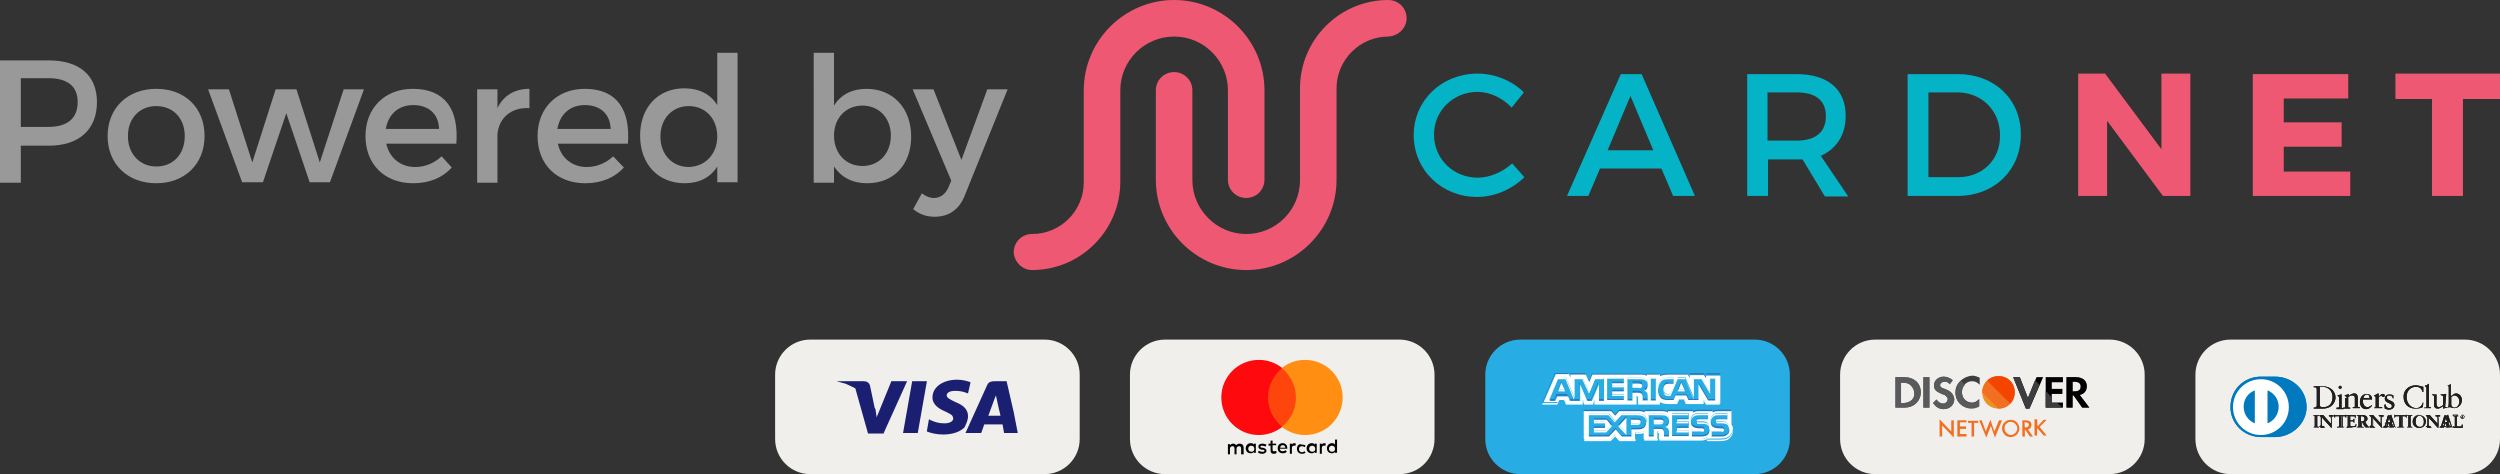<?xml version="1.0" encoding="utf-8"?>
<!-- Generator: Adobe Illustrator 24.0.1, SVG Export Plug-In . SVG Version: 6.00 Build 0)  -->
<svg version="1.1" id="Layer_1" xmlns="http://www.w3.org/2000/svg" xmlns:xlink="http://www.w3.org/1999/xlink" x="0px" y="0px"
	 viewBox="0 0 492.5 93.4" style="enable-background:new 0 0 492.5 93.4;" xml:space="preserve">
<rect x="0" y="0" width="492.5" height="93.4" fill="#333333" stroke="none"/>
<style type="text/css">
	.st0{fill:#F0EFEB;}
	.st1{fill:#0079BE;}
	.st2{fill:#FFFFFF;}
	.st3{fill:#211E1F;}
	.st4{fill:#010102;}
	.st5{fill:#FE460C;}
	.st6{fill:#FD090E;}
	.st7{fill:#FF8E13;}
	.st8{fill:#1A1F71;}
	.st9{fill:#27ADE4;}
	.st10{fill:#2D78BC;}
	.st11{fill:#EF9122;}
	.st12{clip-path:url(#SVGID_2_);fill:#F26E21;}
	.st13{clip-path:url(#SVGID_2_);fill:#F44500;}
	.st14{fill:#595A5B;}
	.st15{fill:#3B3D3F;}
	.st16{fill:#F26E21;}
	.st17{fill:#EE5873;}
	.st18{fill:#04B3C6;}
	.st19{fill:#999999;}
</style>
<g>
	<g>
		<g>
			<path class="st0" d="M485.6,93.4h-46.2c-3.8,0-6.9-3.1-6.9-6.9V73.8c0-3.8,3.1-6.9,6.9-6.9h46.2c3.8,0,6.9,3.1,6.9,6.9v12.7
				C492.5,90.3,489.4,93.4,485.6,93.4z"/>
			<g id="__x0023_Layer_x0020_1_1_">
				<path class="st1" d="M448.2,86.1c3.3,0,6.2-2.7,6.2-5.9c0-3.6-3-6-6.2-6h-2.8c-3.3,0-6,2.5-6,6c0,3.3,2.7,5.9,6,5.9H448.2z"/>
				<path class="st2" d="M445.4,74.7c-3,0-5.5,2.4-5.5,5.5c0,3,2.4,5.5,5.5,5.5c3,0,5.5-2.4,5.5-5.5
					C450.9,77.1,448.4,74.7,445.4,74.7z M442,80.1L442,80.1c0-1.5,0.9-2.7,2.2-3.2v6.5C442.9,82.9,442,81.6,442,80.1z M446.7,83.4
					L446.7,83.4v-6.5c1.3,0.5,2.2,1.8,2.2,3.2C448.9,81.6,448,82.9,446.7,83.4z"/>
				<path class="st3" d="M456.4,76.8c0-0.6-0.3-0.5-0.6-0.5v-0.2c0.2,0,0.5,0,0.7,0c0.3,0,0.6,0,1.1,0c1.6,0,2.5,1.1,2.5,2.2
					c0,0.6-0.4,2.2-2.6,2.2c-0.3,0-0.6,0-0.9,0c-0.3,0-0.6,0-0.8,0v-0.2c0.4,0,0.6-0.1,0.6-0.5L456.4,76.8L456.4,76.8z M457,79.7
					L457,79.7c0,0.5,0.3,0.5,0.7,0.5c1.4,0,1.8-1,1.8-2c0-1.2-0.8-2-2-2c-0.3,0-0.4,0-0.5,0V79.7L457,79.7z"/>
				<path class="st3" d="M460.4,80.3h0.1c0.2,0,0.3,0,0.3-0.2v-1.7c0-0.3-0.1-0.3-0.3-0.4v-0.1c0.3-0.1,0.6-0.2,0.7-0.2
					c0,0,0.1,0,0.1,0c0,0,0,0,0,0.1v2.4c0,0.2,0.1,0.2,0.3,0.2h0.1v0.2c-0.2,0-0.4,0-0.7,0c-0.2,0-0.5,0-0.7,0V80.3L460.4,80.3z
					 M461,76.6L461,76.6c-0.2,0-0.3-0.2-0.3-0.3c0-0.2,0.2-0.3,0.3-0.3c0.2,0,0.3,0.1,0.3,0.3C461.3,76.5,461.2,76.6,461,76.6z"/>
				<path class="st3" d="M462.3,78.4c0-0.2-0.1-0.3-0.4-0.4v-0.1c0.3-0.1,0.5-0.2,0.8-0.3c0,0,0,0,0,0.1V78c0.4-0.3,0.7-0.5,1.1-0.5
					c0.5,0,0.7,0.4,0.7,0.9v1.6c0,0.2,0.1,0.2,0.3,0.2h0.1v0.2c-0.2,0-0.4,0-0.7,0c-0.2,0-0.5,0-0.7,0v-0.2h0.1c0.2,0,0.3,0,0.3-0.2
					v-1.6c0-0.4-0.2-0.5-0.6-0.5c-0.2,0-0.5,0.2-0.7,0.3v1.9c0,0.2,0.1,0.2,0.3,0.2h0.1v0.2c-0.2,0-0.4,0-0.7,0c-0.2,0-0.5,0-0.7,0
					v-0.2h0.1c0.2,0,0.3,0,0.3-0.2V78.4L462.3,78.4z"/>
				<path class="st3" d="M465.5,78.7c0,0.1,0,0.2,0,0.4c0,0.6,0.4,1.1,0.9,1.1c0.3,0,0.6-0.2,0.8-0.4l0.1,0.1
					c-0.3,0.4-0.6,0.7-1.2,0.7c-1,0-1.2-1-1.2-1.4c0-1.2,0.8-1.6,1.3-1.6c0.5,0,1.1,0.3,1.1,1c0,0,0,0.1,0,0.1l-0.1,0H465.5
					L465.5,78.7z M466.6,78.5L466.6,78.5c0.2,0,0.2-0.1,0.2-0.2c0-0.3-0.2-0.6-0.5-0.6c-0.4,0-0.6,0.3-0.7,0.7H466.6L466.6,78.5z"/>
				<path class="st3" d="M467.5,80.3h0.2c0.2,0,0.3,0,0.3-0.2v-1.8c0-0.2-0.2-0.2-0.3-0.3v-0.1c0.5-0.2,0.7-0.4,0.8-0.4
					c0,0,0.1,0,0.1,0.1v0.6h0c0.2-0.2,0.4-0.6,0.8-0.6c0.2,0,0.4,0.1,0.4,0.3c0,0.2-0.1,0.3-0.3,0.3c-0.2,0-0.2-0.2-0.4-0.2
					c-0.1,0-0.5,0.1-0.5,0.5v1.5c0,0.2,0.1,0.2,0.3,0.2h0.4v0.2c-0.3,0-0.6,0-0.9,0c-0.3,0-0.5,0-0.7,0V80.3L467.5,80.3z"/>
				<path class="st3" d="M469.9,79.6c0.1,0.4,0.3,0.8,0.8,0.8c0.4,0,0.5-0.2,0.5-0.4c0-0.7-1.4-0.5-1.4-1.5c0-0.4,0.3-0.8,1-0.8
					c0.2,0,0.5,0.1,0.7,0.2l0,0.6h-0.1c-0.1-0.4-0.3-0.6-0.7-0.6c-0.3,0-0.5,0.1-0.5,0.4c0,0.7,1.5,0.5,1.5,1.5
					c0,0.4-0.3,0.9-1.1,0.9c-0.3,0-0.5-0.1-0.8-0.2l-0.1-0.7L469.9,79.6L469.9,79.6z"/>
				<path class="st3" d="M477.4,77.2h-0.2c-0.1-0.7-0.6-1-1.3-1c-0.7,0-1.8,0.5-1.8,2c0,1.3,0.9,2.2,1.9,2.2c0.6,0,1.1-0.4,1.3-1.1
					l0.1,0l-0.1,0.9c-0.3,0.2-1,0.3-1.4,0.3c-1.5,0-2.4-0.9-2.4-2.4c0-1.3,1.1-2.2,2.4-2.2c0.5,0,1,0.2,1.5,0.3L477.4,77.2
					L477.4,77.2z"/>
				<path class="st3" d="M477.6,80.3h0.1c0.2,0,0.3,0,0.3-0.2v-3.5c0-0.4-0.1-0.4-0.3-0.5V76c0.3-0.1,0.5-0.2,0.6-0.3
					c0.1,0,0.1-0.1,0.1-0.1c0,0,0.1,0,0.1,0.1v4.3c0,0.2,0.1,0.2,0.3,0.2h0.1v0.2c-0.2,0-0.4,0-0.7,0c-0.2,0-0.5,0-0.7,0L477.6,80.3
					L477.6,80.3z"/>
				<path class="st3" d="M481.7,80.1c0,0.1,0.1,0.1,0.2,0.1c0.1,0,0.2,0,0.3,0v0.1c-0.3,0-0.8,0.2-0.9,0.2l0,0V80
					c-0.4,0.3-0.7,0.5-1.1,0.5c-0.3,0-0.7-0.2-0.7-0.7v-1.6c0-0.2,0-0.3-0.4-0.4v-0.1c0.2,0,0.7,0,0.8,0c0.1,0,0.1,0,0.1,0.2v1.6
					c0,0.2,0,0.7,0.5,0.7c0.2,0,0.5-0.2,0.8-0.4v-1.7c0-0.1-0.3-0.2-0.5-0.3v-0.1c0.6,0,0.9-0.1,1-0.1c0.1,0,0.1,0,0.1,0.1
					L481.7,80.1L481.7,80.1z"/>
				<path class="st3" d="M482.9,78c0.3-0.2,0.6-0.5,0.9-0.5c0.7,0,1.2,0.6,1.2,1.3c0,0.8-0.6,1.6-1.5,1.6c-0.5,0-0.7-0.2-0.9-0.2
					l-0.2,0.1l-0.1-0.1c0.1-0.4,0.1-0.7,0.1-1.1v-2.7c0-0.4-0.1-0.4-0.3-0.5V76c0.3-0.1,0.5-0.2,0.6-0.3c0.1,0,0.1-0.1,0.1-0.1
					c0,0,0,0,0,0.1V78L482.9,78L482.9,78z M482.9,79.7L482.9,79.7c0,0.2,0.2,0.6,0.6,0.6c0.7,0,1-0.7,1-1.2c0-0.7-0.5-1.2-1-1.2
					c-0.2,0-0.4,0.2-0.6,0.3V79.7L482.9,79.7z"/>
				<path class="st3" d="M455.8,84.1L455.8,84.1c0.2,0,0.3,0,0.3-0.2v-1.8c0-0.2-0.1-0.2-0.3-0.2h0v-0.1c0.1,0,0.3,0,0.5,0
					c0.2,0,0.4,0,0.5,0v0.1h0c-0.1,0-0.3,0-0.3,0.2v1.8c0,0.2,0.1,0.2,0.3,0.2h0v0.1c-0.2,0-0.4,0-0.5,0c-0.2,0-0.4,0-0.5,0V84.1
					L455.8,84.1z"/>
				<path class="st3" d="M456.8,84.2c-0.2,0-0.4,0-0.5,0c-0.2,0-0.4,0-0.5,0h0v0v-0.1v0h0h0c0.1,0,0.2,0,0.2-0.2v-1.8
					c0-0.2-0.1-0.2-0.2-0.2h-0.1v0v-0.1h0c0.1,0,0.3,0,0.5,0c0.2,0,0.4,0,0.5,0h0v0v0.1h0h0c-0.1,0-0.2,0-0.2,0.2v1.8
					c0,0.2,0.1,0.2,0.2,0.2h0.1v0L456.8,84.2L456.8,84.2L456.8,84.2z M456.8,84.2L456.8,84.2L456.8,84.2L456.8,84.2
					c-0.2-0.1-0.3-0.1-0.3-0.3v-1.8c0-0.2,0.1-0.2,0.3-0.2h0v-0.1c-0.2,0-0.4,0-0.5,0c-0.2,0-0.4,0-0.5,0v0.1h0c0.1,0,0.3,0,0.3,0.2
					v1.8c0,0.2-0.1,0.2-0.3,0.2h0v0.1c0.1,0,0.3,0,0.5,0C456.5,84.2,456.7,84.2,456.8,84.2L456.8,84.2z"/>
				<path class="st3" d="M459.2,83.5L459.2,83.5l0-1.3c0-0.3-0.2-0.3-0.3-0.3h-0.1v-0.1c0.2,0,0.3,0,0.5,0c0.1,0,0.3,0,0.4,0v0.1
					h-0.1c-0.1,0-0.3,0-0.3,0.4v1.6c0,0.1,0,0.2,0,0.3h-0.1l-1.8-2v1.4c0,0.3,0.1,0.4,0.3,0.4h0.1v0.1c-0.1,0-0.3,0-0.4,0
					c-0.2,0-0.3,0-0.5,0v-0.1h0c0.2,0,0.3-0.2,0.3-0.4v-1.4c0-0.2-0.2-0.3-0.3-0.3h0v-0.1c0.1,0,0.3,0,0.4,0c0.1,0,0.2,0,0.3,0
					L459.2,83.5L459.2,83.5z"/>
				<path class="st3" d="M459.4,84.3l-0.1,0l-1.7-1.9v1.4c0,0.3,0,0.4,0.3,0.4h0.1v0v0.1h0c-0.1,0-0.3,0-0.4,0c-0.2,0-0.3,0-0.5,0h0
					v0v-0.1h0h0c0.2,0,0.3-0.1,0.3-0.4v-1.4c0-0.2-0.1-0.3-0.3-0.3H457v0v-0.1h0c0.1,0,0.3,0,0.4,0c0.1,0,0.2,0,0.3,0l1.5,1.7v-1.3
					c0-0.3-0.2-0.3-0.3-0.3h-0.1v0v-0.1h0c0.2,0,0.3,0,0.5,0c0.1,0,0.3,0,0.4,0h0v0v0.1h0h-0.1c-0.1,0-0.3,0-0.3,0.4v1.6
					C459.4,84,459.4,84.1,459.4,84.3L459.4,84.3L459.4,84.3L459.4,84.3z M459.3,84.2L459.3,84.2h0.1c0-0.1,0-0.2,0-0.3v-1.6
					c0-0.4,0.2-0.4,0.3-0.4h0v-0.1c-0.1,0-0.3,0-0.4,0c-0.2,0-0.3,0-0.5,0l0,0.1h0.1c0.1,0,0.3,0,0.3,0.3l0,1.3l0,0l0,0l-1.5-1.7
					c-0.1,0-0.2,0-0.3,0c-0.1,0-0.3,0-0.4,0l0,0.1h0c0.2,0,0.3,0.1,0.3,0.3v1.4c0,0.3-0.1,0.4-0.3,0.4l0,0v0.1c0.1,0,0.3,0,0.5,0
					c0.1,0,0.3,0,0.4,0v-0.1h0c-0.3,0-0.3-0.1-0.3-0.4v-1.4L459.3,84.2L459.3,84.2z M459.2,83.5L459.2,83.5L459.2,83.5L459.2,83.5z
					 M459.2,83.5L459.2,83.5L459.2,83.5L459.2,83.5L459.2,83.5z"/>
				<path class="st3" d="M460.2,82c-0.3,0-0.3,0.1-0.3,0.3h-0.1c0-0.1,0-0.2,0-0.3c0-0.1,0-0.2,0-0.3h0.1c0,0.1,0.1,0.1,0.2,0.1h1.8
					c0.1,0,0.2,0,0.2-0.1l0.1,0c0,0.1,0,0.2,0,0.3c0,0.1,0,0.2,0,0.3l-0.1,0c0-0.1,0-0.3-0.3-0.3h-0.6v1.8c0,0.3,0.1,0.3,0.3,0.3
					h0.1v0.1c-0.1,0-0.4,0-0.6,0c-0.2,0-0.4,0-0.6,0v-0.1h0.1c0.2,0,0.3,0,0.3-0.3V82H460.2L460.2,82z"/>
				<path class="st3" d="M461.6,84.2c-0.1,0-0.4,0-0.6,0c-0.2,0-0.4,0-0.6,0h0v0v-0.1h0h0.1c0.2,0,0.3,0,0.3-0.3V82h-0.5v0v0h0.6
					v1.8c0,0.3-0.1,0.3-0.3,0.3h-0.1v0.1c0.1,0,0.4,0,0.6,0C461.2,84.2,461.4,84.2,461.6,84.2l0-0.1h0c-0.2,0-0.3,0-0.3-0.3V82h0.6
					c0.2,0,0.3,0.2,0.3,0.3l0.1,0c0-0.1,0-0.2,0-0.3c0-0.1,0-0.2,0-0.3l-0.1,0c0,0.1-0.1,0.1-0.2,0.1h-1.8h0c-0.1,0-0.2,0-0.2-0.1
					h-0.1c0,0.1,0,0.2,0,0.3c0,0.1,0,0.2,0,0.3h0.1c0-0.2,0.1-0.3,0.3-0.3v0v0c-0.3,0-0.2,0-0.3,0.3l0,0h0h-0.1l0,0
					c0-0.1,0-0.2,0-0.3c0-0.1,0-0.2,0-0.3v0h0h0.1l0,0c0,0.1,0.1,0.1,0.2,0.1h0h1.8c0.1,0,0.2,0,0.2-0.1l0,0l0,0l0.1,0l0,0
					c0,0.1,0,0.2,0,0.3c0,0.1,0,0.2,0,0.3v0l0,0l-0.1,0l0,0c0-0.1,0-0.3-0.2-0.3h-0.5v1.8c0,0.3,0.1,0.3,0.3,0.3h0.1v0L461.6,84.2
					L461.6,84.2L461.6,84.2z"/>
				<path class="st3" d="M462.3,84.1L462.3,84.1c0.2,0,0.3,0,0.3-0.2v-1.8c0-0.2-0.1-0.2-0.3-0.2h0v-0.1c0.2,0,0.6,0,0.9,0
					c0.3,0,0.6,0,0.9,0c0,0.1,0,0.4,0,0.5l-0.1,0c0-0.2-0.1-0.4-0.4-0.4H463v0.9h0.4c0.2,0,0.2-0.1,0.3-0.3h0.1c0,0.1,0,0.3,0,0.4
					c0,0.1,0,0.3,0,0.4l-0.1,0c0-0.2,0-0.3-0.3-0.3H463v0.8c0,0.2,0.2,0.2,0.4,0.2c0.4,0,0.6,0,0.7-0.4l0.1,0c0,0.2-0.1,0.4-0.1,0.5
					c-0.2,0-0.6,0-0.9,0c-0.3,0-0.7,0-0.9,0V84.1L462.3,84.1z"/>
				<path class="st3" d="M464.1,84.2c-0.2,0-0.6,0-0.9,0c-0.3,0-0.7,0-0.9,0h0v0v-0.1v0h0h0c0.1,0,0.2,0,0.2-0.2v-1.8
					c0-0.2-0.1-0.2-0.2-0.2h-0.1v0v-0.1h0c0.2,0,0.6,0,0.9,0c0.3,0,0.6,0,0.9,0h0l0,0c0,0.1,0,0.1,0,0.2c0,0.1,0,0.2,0,0.3l0,0l0,0
					l-0.1,0l0,0c0-0.2,0-0.4-0.4-0.4h-0.5l0,0.9h0.4c0.2,0,0.2-0.1,0.3-0.3l0,0h0h0.1l0,0c0,0.1,0,0.3,0,0.4c0,0.1,0,0.3,0,0.4l0,0
					l0,0l-0.1,0l0,0c0-0.2,0-0.3-0.3-0.3l-0.4,0v0.8c0,0.2,0.2,0.2,0.4,0.2c0.4,0,0.6,0,0.7-0.4l0,0l0,0l0.1,0l0,0
					C464.2,83.8,464.2,84,464.1,84.2L464.1,84.2L464.1,84.2L464.1,84.2z M464.1,84.2L464.1,84.2c0-0.2,0.1-0.3,0.1-0.5l-0.1,0
					c-0.1,0.4-0.3,0.4-0.7,0.4c-0.2,0-0.4,0-0.4-0.2V83h0.4c0.2,0,0.3,0.1,0.3,0.3l0.1,0c0-0.1,0-0.3,0-0.4c0-0.1,0-0.3,0-0.4h-0.1
					c0,0.2-0.1,0.3-0.3,0.3H463V82h0.5c0.4,0,0.4,0.2,0.4,0.4l0.1,0c0-0.1,0-0.2,0-0.3c0-0.1,0-0.1,0-0.2c-0.2,0-0.6,0-0.9,0
					c-0.3,0-0.6,0-0.8,0v0.1h0c0.1,0,0.3,0,0.3,0.2v1.8c0,0.2-0.1,0.2-0.3,0.2h0v0.1c0.2,0,0.6,0,0.9,0
					C463.5,84.2,463.9,84.2,464.1,84.2L464.1,84.2z"/>
				<path class="st3" d="M464.7,82.2c0-0.2-0.1-0.3-0.2-0.3h-0.1v-0.1c0.1,0,0.3,0,0.5,0c0.2,0,0.4,0,0.6,0c0.4,0,0.8,0.1,0.8,0.6
					c0,0.3-0.2,0.5-0.5,0.6l0.6,0.9c0.1,0.1,0.2,0.2,0.3,0.2v0.1c-0.1,0-0.2,0-0.3,0c-0.1,0-0.2,0-0.3,0c-0.3-0.3-0.5-0.7-0.7-1.1
					h-0.2v0.7c0,0.3,0.1,0.3,0.3,0.3h0.1v0.1c-0.2,0-0.4,0-0.6,0c-0.2,0-0.3,0-0.5,0v-0.1h0.1c0.1,0,0.2-0.1,0.2-0.2V82.2
					L464.7,82.2z M465.1,83L465.1,83h0.2c0.3,0,0.5-0.1,0.5-0.5c0-0.3-0.2-0.5-0.5-0.5c-0.1,0-0.1,0-0.2,0V83L465.1,83z"/>
				<path class="st3" d="M466.7,84.2c-0.1,0-0.2,0-0.3,0c-0.1,0-0.2,0-0.3,0c-0.3-0.3-0.5-0.7-0.7-1.1h-0.2v0.7
					c0,0.3,0.1,0.3,0.3,0.3h0.1v0v0.1h0c-0.2,0-0.4,0-0.6,0c-0.2,0-0.3,0-0.5,0h0v0v-0.1h0h0.1c0.1,0,0.2-0.1,0.2-0.2v-1.7
					c0-0.2-0.1-0.2-0.2-0.2h-0.1v0v-0.1h0c0.1,0,0.3,0,0.5,0c0.2,0,0.4,0,0.6,0c0.4,0,0.8,0.1,0.8,0.6c0,0.3-0.2,0.5-0.5,0.6
					l0.6,0.9c0.1,0.1,0.2,0.2,0.3,0.2l0,0v0L466.7,84.2L466.7,84.2L466.7,84.2z M465.1,83.1L465.1,83.1h0.2l0,0
					c0.2,0.4,0.4,0.8,0.7,1.1c0.1,0,0.2,0,0.3,0c0.1,0,0.2,0,0.3,0v-0.1c-0.2,0-0.2-0.1-0.3-0.2l-0.6-0.9l0,0
					c0.3-0.1,0.5-0.3,0.5-0.6c0-0.5-0.4-0.6-0.8-0.6c-0.2,0-0.3,0-0.6,0c-0.2,0-0.4,0-0.5,0v0.1h0c0.1,0,0.3,0,0.3,0.3v1.7
					c0,0.1-0.1,0.2-0.3,0.2h0v0.1c0.2,0,0.3,0,0.5,0c0.2,0,0.4,0,0.6,0v-0.1h0c-0.2,0-0.3,0-0.3-0.3L465.1,83.1L465.1,83.1
					L465.1,83.1z M465.1,83L465.1,83L465.1,83l0-1l0,0c0,0,0.1,0,0.2,0c0.3,0,0.5,0.2,0.5,0.5c0,0.4-0.2,0.5-0.5,0.5H465.1L465.1,83
					z M465.3,83L465.3,83c0.3,0,0.5-0.1,0.5-0.5c0-0.3-0.2-0.5-0.5-0.5c-0.1,0-0.1,0-0.2,0v1H465.3L465.3,83z"/>
				<path class="st3" d="M469.1,83.5L469.1,83.5l0-1.3c0-0.3-0.2-0.3-0.3-0.3h-0.1v-0.1c0.2,0,0.3,0,0.5,0c0.1,0,0.3,0,0.4,0v0.1
					h-0.1c-0.1,0-0.3,0-0.3,0.4v1.6c0,0.1,0,0.2,0,0.3h-0.1l-1.8-2v1.4c0,0.3,0.1,0.4,0.3,0.4h0.1v0.1c-0.1,0-0.3,0-0.4,0
					c-0.2,0-0.3,0-0.5,0v-0.1h0c0.2,0,0.3-0.2,0.3-0.4v-1.4c0-0.2-0.2-0.3-0.3-0.3h0v-0.1c0.1,0,0.3,0,0.4,0c0.1,0,0.2,0,0.3,0
					L469.1,83.5L469.1,83.5z"/>
				<path class="st3" d="M469.3,84.3l-0.1,0l-1.7-1.9v1.4c0,0.3,0,0.4,0.3,0.4h0.1v0v0.1h0c-0.1,0-0.3,0-0.4,0c-0.2,0-0.3,0-0.5,0h0
					v0v-0.1h0h0c0.2,0,0.3-0.1,0.3-0.4v-1.4c0-0.2-0.1-0.3-0.3-0.3h-0.1v0v-0.1h0c0.1,0,0.3,0,0.4,0c0.1,0,0.2,0,0.3,0l1.5,1.7v-1.3
					c0-0.3-0.2-0.3-0.3-0.3h-0.1v0v-0.1h0c0.2,0,0.3,0,0.5,0c0.1,0,0.3,0,0.4,0h0v0v0.1h0h-0.1c-0.1,0-0.3,0-0.3,0.4v1.6
					C469.3,84,469.3,84.1,469.3,84.3L469.3,84.3L469.3,84.3L469.3,84.3z M469.1,84.2L469.1,84.2h0.1c0-0.1,0-0.2,0-0.3v-1.6
					c0-0.4,0.2-0.4,0.3-0.4h0v-0.1c-0.1,0-0.3,0-0.4,0c-0.2,0-0.3,0-0.5,0v0.1h0.1c0.1,0,0.3,0,0.3,0.3l0,1.3l0,0l0,0l-1.5-1.7
					c-0.1,0-0.2,0-0.3,0c-0.1,0-0.3,0-0.4,0v0.1h0c0.2,0,0.3,0.1,0.3,0.3v1.4c0,0.3-0.1,0.4-0.3,0.5l0,0v0.1c0.1,0,0.3,0,0.5,0
					c0.1,0,0.3,0,0.4,0v-0.1h0c-0.3,0-0.3-0.1-0.3-0.4v-1.4L469.1,84.2L469.1,84.2z M469.1,83.5L469.1,83.5L469.1,83.5L469.1,83.5z
					 M469.1,83.5L469.1,83.5L469.1,83.5L469.1,83.5L469.1,83.5z"/>
				<path class="st3" d="M470.1,83.7c0,0.1-0.1,0.2-0.1,0.3c0,0.1,0.1,0.1,0.3,0.1h0v0.1c-0.1,0-0.3,0-0.4,0c-0.1,0-0.2,0-0.4,0
					v-0.1h0c0.1,0,0.2-0.1,0.3-0.2l0.5-1.6c0-0.1,0.1-0.3,0.1-0.4c0.1,0,0.2-0.1,0.3-0.1c0,0,0,0,0,0c0,0,0,0,0,0c0,0,0,0.1,0,0.1
					l0.6,1.8c0,0.1,0.1,0.2,0.1,0.3c0,0.1,0.1,0.1,0.2,0.1h0v0.1c-0.2,0-0.3,0-0.5,0c-0.2,0-0.3,0-0.5,0v-0.1h0c0.1,0,0.2,0,0.2-0.1
					c0,0,0-0.1-0.1-0.2l-0.1-0.4h-0.8L470.1,83.7L470.1,83.7z M470.6,82.2L470.6,82.2L470.6,82.2l-0.3,1h0.6L470.6,82.2z"/>
				<path class="st3" d="M472,84.2c-0.2,0-0.3,0-0.5,0c-0.2,0-0.3,0-0.5,0l0,0v0v-0.1h0h0c0.1,0,0.2,0,0.2-0.1c0,0,0-0.1-0.1-0.2
					l-0.1-0.4h-0.8l-0.1,0.3c0,0.1-0.1,0.2-0.1,0.3c0,0.1,0.1,0.1,0.2,0.1h0.1v0v0.1l0,0c-0.1,0-0.3,0-0.4,0c-0.1,0-0.2,0-0.4,0l0,0
					v0v-0.1h0h0c0.1,0,0.2-0.1,0.3-0.2l0.5-1.6c0-0.1,0.1-0.3,0.1-0.4c0.1,0,0.2-0.1,0.3-0.1c0,0,0,0,0,0c0,0,0,0,0,0
					c0,0,0,0.1,0,0.1l0.6,1.8c0,0.1,0.1,0.2,0.1,0.3c0,0.1,0.1,0.1,0.2,0.1h0v0L472,84.2L472,84.2L472,84.2z M471,84.2L471,84.2
					c0.2,0,0.3,0,0.5,0c0.2,0,0.3,0,0.5,0v-0.1h0c-0.1,0-0.2,0-0.2-0.1c0-0.1-0.1-0.2-0.1-0.4l-0.6-1.8c0,0,0-0.1,0-0.1c0,0,0,0,0,0
					h0c0,0,0,0,0,0c-0.1,0-0.2,0.1-0.3,0.1c0,0.1-0.1,0.3-0.1,0.4l-0.5,1.6c-0.1,0.1-0.2,0.2-0.3,0.2h0v0.1c0.1,0,0.2,0,0.4,0
					c0.1,0,0.3,0,0.4,0v-0.1h0c-0.1,0-0.3,0-0.3-0.1c0-0.1,0-0.2,0.1-0.3l0,0l0,0l0.1-0.4h0.8l0.1,0.4c0,0.1,0.1,0.2,0.1,0.3
					C471.2,84.1,471.1,84.1,471,84.2L471,84.2L471,84.2L471,84.2z M470.3,83.2L470.3,83.2l0.3-1h0h0v0l0,0l0,0v0h0l0.3,1H470.3z
					 M470.3,83.2L470.3,83.2h0.6l-0.3-0.9L470.3,83.2z M470.6,82.2L470.6,82.2L470.6,82.2L470.6,82.2z"/>
				<path class="st3" d="M472.1,82c-0.3,0-0.3,0.1-0.3,0.3h-0.1c0-0.1,0-0.2,0-0.3c0-0.1,0-0.2,0-0.3h0.1c0,0.1,0.1,0.1,0.2,0.1h1.8
					c0.1,0,0.2,0,0.2-0.1l0.1,0c0,0.1,0,0.2,0,0.3c0,0.1,0,0.2,0,0.3l-0.1,0c0-0.1,0-0.3-0.3-0.3h-0.6v1.8c0,0.3,0.1,0.3,0.3,0.3
					h0.1v0.1c-0.1,0-0.4,0-0.6,0c-0.2,0-0.4,0-0.6,0v-0.1h0.1c0.2,0,0.3,0,0.3-0.3V82H472.1L472.1,82z"/>
				<path class="st3" d="M473.5,84.2c-0.1,0-0.4,0-0.6,0c-0.2,0-0.4,0-0.6,0h0v0v-0.1h0h0.1c0.2,0,0.3,0,0.3-0.3l0-1.8h-0.5v0v0h0.6
					v1.8c0,0.3-0.1,0.3-0.3,0.3h-0.1v0.1c0.1,0,0.4,0,0.6,0C473.1,84.2,473.3,84.2,473.5,84.2l0-0.1h-0.1c-0.2,0-0.3,0-0.3-0.3V82
					h0.6c0.2,0,0.3,0.2,0.3,0.3l0.1,0c0-0.1,0-0.2,0-0.3c0-0.1,0-0.2,0-0.3l-0.1,0c0,0.1-0.1,0.1-0.2,0.1H472h0
					c-0.1,0-0.2,0-0.2-0.1h-0.1c0,0.1,0,0.2,0,0.3c0,0.1,0,0.2,0,0.3h0.1c0-0.2,0.1-0.3,0.3-0.3v0v0c-0.3,0-0.2,0-0.3,0.3l0,0h0
					h-0.1l0,0c0-0.1,0-0.2,0-0.3c0-0.1,0-0.2,0-0.3v0h0h0.1l0,0c0,0.1,0.1,0.1,0.2,0.1l0,0h1.8c0.1,0,0.2,0,0.2-0.1l0,0l0,0l0.1,0
					l0,0c0,0.1,0,0.2,0,0.3c0,0.1,0,0.2,0,0.3v0l0,0l-0.1,0l0,0c0-0.1,0-0.3-0.2-0.3h-0.5v1.8c0,0.3,0.1,0.3,0.3,0.3h0.1v0
					L473.5,84.2L473.5,84.2L473.5,84.2z"/>
				<path class="st3" d="M474.2,84.1L474.2,84.1c0.2,0,0.3,0,0.3-0.2v-1.8c0-0.2-0.1-0.2-0.3-0.2h0v-0.1c0.1,0,0.3,0,0.5,0
					c0.2,0,0.4,0,0.5,0v0.1h0c-0.1,0-0.3,0-0.3,0.2v1.8c0,0.2,0.1,0.2,0.3,0.2h0v0.1c-0.2,0-0.4,0-0.5,0c-0.2,0-0.4,0-0.5,0V84.1
					L474.2,84.1z"/>
				<path class="st3" d="M475.2,84.2c-0.2,0-0.4,0-0.5,0c-0.2,0-0.4,0-0.5,0h0v0v-0.1v0h0h0c0.1,0,0.2,0,0.2-0.2v-1.8
					c0-0.2-0.1-0.2-0.2-0.2h-0.1v0v-0.1h0c0.1,0,0.3,0,0.5,0c0.2,0,0.4,0,0.5,0h0v0v0.1h0h0c-0.1,0-0.2,0-0.2,0.2v1.8
					c0,0.2,0.1,0.2,0.2,0.2h0.1v0L475.2,84.2L475.2,84.2L475.2,84.2z M475.2,84.2L475.2,84.2L475.2,84.2L475.2,84.2
					c-0.2-0.1-0.3-0.1-0.3-0.3v-1.8c0-0.2,0.1-0.2,0.3-0.2h0v-0.1c-0.2,0-0.4,0-0.5,0c-0.2,0-0.4,0-0.5,0v0.1h0c0.1,0,0.3,0,0.3,0.2
					v1.8c0,0.2-0.1,0.2-0.3,0.2h0v0.1c0.1,0,0.3,0,0.5,0C474.9,84.2,475.1,84.2,475.2,84.2L475.2,84.2z"/>
				<path class="st3" d="M476.6,81.8c0.7,0,1.3,0.5,1.3,1.2c0,0.8-0.6,1.3-1.3,1.3c-0.7,0-1.3-0.5-1.3-1.2
					C475.3,82.3,475.9,81.8,476.6,81.8L476.6,81.8z M476.7,84.1L476.7,84.1c0.7,0,0.8-0.6,0.8-1.1c0-0.5-0.3-1.1-0.8-1.1
					c-0.6,0-0.8,0.5-0.8,1C475.8,83.5,476.1,84.1,476.7,84.1L476.7,84.1z"/>
				<path class="st3" d="M475.3,83c0-0.7,0.6-1.3,1.3-1.3v0v0C475.9,81.8,475.4,82.3,475.3,83c0,0.7,0.6,1.2,1.3,1.2
					c0.7,0,1.3-0.5,1.3-1.3c0-0.7-0.6-1.2-1.3-1.2v0v0c0.7,0,1.3,0.5,1.3,1.2c0,0.8-0.6,1.3-1.3,1.3C475.9,84.3,475.3,83.8,475.3,83
					L475.3,83L475.3,83z M475.8,82.9L475.8,82.9c0-0.5,0.2-1,0.8-1c0.6,0,0.9,0.6,0.9,1.1c0,0.5-0.1,1.1-0.8,1.1v0v0
					c0.7,0,0.8-0.6,0.8-1.1c0-0.5-0.3-1.1-0.8-1.1C476,81.9,475.8,82.4,475.8,82.9c0,0.6,0.3,1.2,0.8,1.2v0v0
					C476.1,84.1,475.8,83.5,475.8,82.9L475.8,82.9z"/>
				<path class="st3" d="M480.2,83.5L480.2,83.5l0-1.3c0-0.3-0.2-0.3-0.3-0.3h-0.1v-0.1c0.2,0,0.3,0,0.5,0c0.1,0,0.3,0,0.4,0v0.1
					h-0.1c-0.1,0-0.3,0-0.3,0.4v1.6c0,0.1,0,0.2,0,0.3h-0.1l-1.8-2v1.4c0,0.3,0.1,0.4,0.3,0.4h0.1v0.1c-0.1,0-0.3,0-0.4,0
					c-0.2,0-0.3,0-0.5,0v-0.1h0c0.2,0,0.3-0.2,0.3-0.4v-1.4c0-0.2-0.2-0.3-0.3-0.3h0v-0.1c0.1,0,0.3,0,0.4,0c0.1,0,0.2,0,0.3,0
					L480.2,83.5L480.2,83.5z"/>
				<path class="st3" d="M480.4,84.3l-0.1,0l-1.7-1.9v1.4c0,0.3,0,0.4,0.3,0.4h0.1v0v0.1h0c-0.1,0-0.3,0-0.4,0c-0.2,0-0.3,0-0.5,0h0
					v0v-0.1h0h0c0.2,0,0.3-0.1,0.3-0.4v-1.4c0-0.2-0.1-0.3-0.3-0.3H478v0v-0.1h0c0.1,0,0.3,0,0.4,0c0.1,0,0.2,0,0.3,0l1.5,1.7v-1.3
					c0-0.3-0.2-0.3-0.3-0.3h-0.1v0v-0.1h0c0.2,0,0.3,0,0.5,0c0.1,0,0.3,0,0.4,0h0v0v0.1h0h-0.1c-0.1,0-0.3,0-0.3,0.4v1.6
					C480.4,84,480.4,84.1,480.4,84.3L480.4,84.3L480.4,84.3L480.4,84.3z M480.3,84.2L480.3,84.2h0.1c0-0.1,0-0.2,0-0.3v-1.6
					c0-0.4,0.2-0.4,0.3-0.4h0v-0.1c-0.1,0-0.3,0-0.4,0c-0.2,0-0.3,0-0.5,0v0.1h0.1c0.1,0,0.3,0,0.3,0.3l0,1.3l0,0l0,0l-1.5-1.7
					c-0.1,0-0.2,0-0.3,0c-0.1,0-0.3,0-0.4,0v0.1h0c0.2,0,0.3,0.1,0.3,0.3v1.4c0,0.3-0.1,0.4-0.3,0.4l0,0v0.1c0.1,0,0.3,0,0.5,0
					c0.1,0,0.3,0,0.4,0v-0.1h0c-0.3,0-0.3-0.1-0.3-0.4v-1.4L480.3,84.2L480.3,84.2z M480.2,83.5L480.2,83.5L480.2,83.5L480.2,83.5z
					 M480.2,83.5L480.2,83.5L480.2,83.5L480.2,83.5L480.2,83.5z"/>
				<path class="st3" d="M481.3,83.7c0,0.1-0.1,0.2-0.1,0.3c0,0.1,0.1,0.1,0.3,0.1h0v0.1c-0.1,0-0.3,0-0.4,0c-0.1,0-0.2,0-0.4,0
					v-0.1h0c0.1,0,0.2-0.1,0.3-0.2l0.5-1.6c0-0.1,0.1-0.3,0.1-0.4c0.1,0,0.2-0.1,0.3-0.1c0,0,0,0,0,0c0,0,0,0,0,0c0,0,0,0.1,0,0.1
					l0.6,1.8c0,0.1,0.1,0.2,0.1,0.3c0,0.1,0.1,0.1,0.2,0.1h0v0.1c-0.2,0-0.3,0-0.5,0c-0.2,0-0.3,0-0.5,0v-0.1h0c0.1,0,0.2,0,0.2-0.1
					c0,0,0-0.1-0.1-0.2l-0.1-0.4h-0.8L481.3,83.7L481.3,83.7z M481.8,82.2L481.8,82.2L481.8,82.2l-0.3,1h0.6L481.8,82.2z"/>
				<path class="st3" d="M483.1,84.2c-0.2,0-0.3,0-0.5,0c-0.2,0-0.3,0-0.5,0l0,0v0v-0.1h0h0c0.1,0,0.2,0,0.2-0.1c0,0,0-0.1-0.1-0.2
					l-0.1-0.4h-0.8l-0.1,0.3c0,0.1-0.1,0.2-0.1,0.3c0,0.1,0.1,0.1,0.2,0.1h0.1v0v0.1l0,0c-0.1,0-0.3,0-0.4,0c-0.1,0-0.2,0-0.4,0l0,0
					v0v-0.1h0h0c0.1,0,0.2-0.1,0.3-0.2l0.5-1.6c0-0.1,0.1-0.3,0.1-0.4c0.1,0,0.2-0.1,0.3-0.1c0,0,0,0,0,0c0,0,0,0,0,0
					c0,0,0,0.1,0,0.1l0.6,1.8c0,0.1,0.1,0.2,0.1,0.3c0,0.1,0.1,0.1,0.2,0.1h0v0L483.1,84.2L483.1,84.2L483.1,84.2z M482.2,84.2
					L482.2,84.2c0.2,0,0.3,0,0.5,0c0.2,0,0.3,0,0.5,0l0-0.1h0c-0.1,0-0.2,0-0.2-0.1c0-0.1-0.1-0.2-0.1-0.4l-0.6-1.8c0,0,0-0.1,0-0.1
					c0,0,0,0,0,0h0c0,0,0,0,0,0c-0.1,0-0.2,0.1-0.3,0.1c0,0.1-0.1,0.3-0.1,0.4l-0.5,1.6c-0.1,0.1-0.2,0.2-0.3,0.2h0v0.1
					c0.1,0,0.2,0,0.4,0c0.1,0,0.3,0,0.4,0v-0.1h0c-0.1,0-0.3,0-0.3-0.1c0-0.1,0-0.2,0.1-0.3l0,0l0,0l0.1-0.4h0.8l0.1,0.4
					c0,0.1,0.1,0.2,0.1,0.3C482.4,84.1,482.3,84.1,482.2,84.2L482.2,84.2L482.2,84.2L482.2,84.2z M481.5,83.2L481.5,83.2l0.3-1h0h0
					v0l0,0l0,0v0h0l0.3,1H481.5z M481.5,83.2L481.5,83.2h0.6l-0.3-0.9L481.5,83.2L481.5,83.2z M481.8,82.2L481.8,82.2L481.8,82.2
					L481.8,82.2z"/>
				<path class="st3" d="M484,83.9c0,0.1,0.1,0.2,0.2,0.2c0.1,0,0.3,0,0.5,0c0.1,0,0.3-0.1,0.3-0.2c0.1-0.1,0.1-0.2,0.1-0.2h0.1
					c0,0.2-0.1,0.4-0.1,0.6c-0.3,0-0.6,0-0.9,0c-0.3,0-0.6,0-0.9,0v-0.1h0c0.1,0,0.3,0,0.3-0.2v-1.8c0-0.2-0.1-0.2-0.3-0.2h0v-0.1
					c0.2,0,0.4,0,0.5,0c0.2,0,0.3,0,0.5,0v0.1h-0.1c-0.1,0-0.2,0-0.2,0.2V83.9L484,83.9z"/>
				<path class="st3" d="M485.1,84.2c-0.3,0-0.6,0-0.9,0c-0.3,0-0.6,0-0.9,0h0v0v-0.1h0h0c0.1,0,0.2,0,0.2-0.2v-1.8
					c0-0.2-0.1-0.2-0.2-0.2h-0.1v0v-0.1h0c0.2,0,0.4,0,0.5,0c0.2,0,0.3,0,0.5,0h0v0v0.1h0h-0.1c-0.1,0-0.2,0-0.2,0.2v1.8
					c0,0.1,0.1,0.2,0.2,0.2c0.1,0,0.1,0,0.2,0c0.1,0,0.2,0,0.3,0c0.1,0,0.3-0.1,0.3-0.2c0.1-0.1,0.1-0.2,0.1-0.2l0,0h0h0.1l0,0
					C485.2,83.8,485.1,84,485.1,84.2L485.1,84.2L485.1,84.2L485.1,84.2L485.1,84.2z M485,84.2L485,84.2c0-0.2,0.1-0.4,0.1-0.6h-0.1
					c0,0.1-0.1,0.2-0.1,0.2c-0.1,0.1-0.2,0.2-0.3,0.2c-0.1,0-0.2,0-0.3,0c-0.1,0-0.1,0-0.2,0c-0.1,0-0.2-0.1-0.2-0.2v-1.8
					c0-0.2,0.1-0.2,0.2-0.2h0.1v-0.1c-0.2,0-0.3,0-0.5,0c-0.2,0-0.4,0-0.5,0v0.1h0c0.1,0,0.3,0,0.3,0.2v1.8c0,0.2-0.1,0.2-0.3,0.2h0
					v0.1c0.3,0,0.6,0,0.9,0S484.7,84.2,485,84.2L485,84.2z"/>
				<path class="st3" d="M485.1,81.7c0.2,0,0.4,0.2,0.4,0.4c0,0.2-0.2,0.4-0.4,0.4c-0.2,0-0.4-0.2-0.4-0.4
					C484.8,81.9,484.9,81.7,485.1,81.7z M485.1,82.4L485.1,82.4c0.2,0,0.3-0.1,0.3-0.3c0-0.2-0.1-0.3-0.3-0.3
					c-0.2,0-0.3,0.1-0.3,0.3C484.9,82.2,485,82.4,485.1,82.4z M485,82.3L485,82.3L485,82.3C485,82.2,485,82.2,485,82.3L485,82
					c0,0,0-0.1-0.1,0v0h0.2c0.1,0,0.1,0,0.1,0.1c0,0.1,0,0.1-0.1,0.1l0.1,0.1c0,0,0.1,0.1,0.1,0.1v0h-0.1c0,0-0.1-0.1-0.1-0.2h0v0.1
					c0,0,0,0,0.1,0v0H485L485,82.3z M485.1,82.1L485.1,82.1L485.1,82.1c0.1,0,0.1,0,0.1-0.1c0-0.1,0-0.1-0.1-0.1h0V82.1z"/>
				<path class="st1" d="M448.2,86.1c3.3,0,6.2-2.7,6.2-5.9c0-3.6-3-6-6.2-6h-2.8c-3.3,0-6,2.5-6,6c0,3.3,2.7,5.9,6,5.9H448.2z"/>
				<path class="st2" d="M445.4,74.7c-3,0-5.5,2.4-5.5,5.5c0,3,2.4,5.5,5.5,5.5c3,0,5.5-2.4,5.5-5.5
					C450.9,77.1,448.4,74.7,445.4,74.7z M442,80.1L442,80.1c0-1.5,0.9-2.7,2.2-3.2v6.5C442.9,82.9,442,81.6,442,80.1z M446.7,83.4
					L446.7,83.4v-6.5c1.3,0.5,2.2,1.8,2.2,3.2C448.9,81.6,448,82.9,446.7,83.4z"/>
				<path class="st3" d="M456.4,76.8c0-0.6-0.3-0.5-0.6-0.5v-0.2c0.2,0,0.5,0,0.7,0c0.3,0,0.6,0,1.1,0c1.6,0,2.5,1.1,2.5,2.2
					c0,0.6-0.4,2.2-2.6,2.2c-0.3,0-0.6,0-0.9,0c-0.3,0-0.6,0-0.8,0v-0.2c0.4,0,0.6-0.1,0.6-0.5L456.4,76.8L456.4,76.8z M457,79.7
					L457,79.7c0,0.5,0.3,0.5,0.7,0.5c1.4,0,1.8-1,1.8-2c0-1.2-0.8-2-2-2c-0.3,0-0.4,0-0.5,0V79.7L457,79.7z"/>
				<path class="st3" d="M460.4,80.3h0.1c0.2,0,0.3,0,0.3-0.2v-1.7c0-0.3-0.1-0.3-0.3-0.4v-0.1c0.3-0.1,0.6-0.2,0.7-0.2
					c0,0,0.1,0,0.1,0c0,0,0,0,0,0.1v2.4c0,0.2,0.1,0.2,0.3,0.2h0.1v0.2c-0.2,0-0.4,0-0.7,0c-0.2,0-0.5,0-0.7,0V80.3L460.4,80.3z
					 M461,76.6L461,76.6c-0.2,0-0.3-0.2-0.3-0.3c0-0.2,0.2-0.3,0.3-0.3c0.2,0,0.3,0.1,0.3,0.3C461.3,76.5,461.2,76.6,461,76.6z"/>
				<path class="st3" d="M462.3,78.4c0-0.2-0.1-0.3-0.4-0.4v-0.1c0.3-0.1,0.5-0.2,0.8-0.3c0,0,0,0,0,0.1V78c0.4-0.3,0.7-0.5,1.1-0.5
					c0.5,0,0.7,0.4,0.7,0.9v1.6c0,0.2,0.1,0.2,0.3,0.2h0.1v0.2c-0.2,0-0.4,0-0.7,0c-0.2,0-0.5,0-0.7,0v-0.2h0.1c0.2,0,0.3,0,0.3-0.2
					v-1.6c0-0.4-0.2-0.5-0.6-0.5c-0.2,0-0.5,0.2-0.7,0.3v1.9c0,0.2,0.1,0.2,0.3,0.2h0.1v0.2c-0.2,0-0.4,0-0.7,0c-0.2,0-0.5,0-0.7,0
					v-0.2h0.1c0.2,0,0.3,0,0.3-0.2V78.4L462.3,78.4z"/>
				<path class="st3" d="M465.5,78.7c0,0.1,0,0.2,0,0.4c0,0.6,0.4,1.1,0.9,1.1c0.3,0,0.6-0.2,0.8-0.4l0.1,0.1
					c-0.3,0.4-0.6,0.7-1.2,0.7c-1,0-1.2-1-1.2-1.4c0-1.2,0.8-1.6,1.3-1.6c0.5,0,1.1,0.3,1.1,1c0,0,0,0.1,0,0.1l-0.1,0H465.5
					L465.5,78.7z M466.6,78.5L466.6,78.5c0.2,0,0.2-0.1,0.2-0.2c0-0.3-0.2-0.6-0.5-0.6c-0.4,0-0.6,0.3-0.7,0.7H466.6L466.6,78.5z"/>
				<path class="st3" d="M467.5,80.3h0.2c0.2,0,0.3,0,0.3-0.2v-1.8c0-0.2-0.2-0.2-0.3-0.3v-0.1c0.5-0.2,0.7-0.4,0.8-0.4
					c0,0,0.1,0,0.1,0.1v0.6h0c0.2-0.2,0.4-0.6,0.8-0.6c0.2,0,0.4,0.1,0.4,0.3c0,0.2-0.1,0.3-0.3,0.3c-0.2,0-0.2-0.2-0.4-0.2
					c-0.1,0-0.5,0.1-0.5,0.5v1.5c0,0.2,0.1,0.2,0.3,0.2h0.4v0.2c-0.3,0-0.6,0-0.9,0c-0.3,0-0.5,0-0.7,0V80.3L467.5,80.3z"/>
				<path class="st3" d="M469.9,79.6c0.1,0.4,0.3,0.8,0.8,0.8c0.4,0,0.5-0.2,0.5-0.4c0-0.7-1.4-0.5-1.4-1.5c0-0.4,0.3-0.8,1-0.8
					c0.2,0,0.5,0.1,0.7,0.2l0,0.6h-0.1c-0.1-0.4-0.3-0.6-0.7-0.6c-0.3,0-0.5,0.1-0.5,0.4c0,0.7,1.5,0.5,1.5,1.5
					c0,0.4-0.3,0.9-1.1,0.9c-0.3,0-0.5-0.1-0.8-0.2l-0.1-0.7L469.9,79.6L469.9,79.6z"/>
				<path class="st3" d="M477.4,77.2h-0.2c-0.1-0.7-0.6-1-1.3-1c-0.7,0-1.8,0.5-1.8,2c0,1.3,0.9,2.2,1.9,2.2c0.6,0,1.1-0.4,1.3-1.1
					l0.1,0l-0.1,0.9c-0.3,0.2-1,0.3-1.4,0.3c-1.5,0-2.4-0.9-2.4-2.4c0-1.3,1.1-2.2,2.4-2.2c0.5,0,1,0.2,1.5,0.3L477.4,77.2
					L477.4,77.2z"/>
				<path class="st3" d="M477.6,80.3h0.1c0.2,0,0.3,0,0.3-0.2v-3.5c0-0.4-0.1-0.4-0.3-0.5V76c0.3-0.1,0.5-0.2,0.6-0.3
					c0.1,0,0.1-0.1,0.1-0.1c0,0,0.1,0,0.1,0.1v4.3c0,0.2,0.1,0.2,0.3,0.2h0.1v0.2c-0.2,0-0.4,0-0.7,0c-0.2,0-0.5,0-0.7,0L477.6,80.3
					L477.6,80.3z"/>
				<path class="st3" d="M481.7,80.1c0,0.1,0.1,0.1,0.2,0.1c0.1,0,0.2,0,0.3,0v0.1c-0.3,0-0.8,0.2-0.9,0.2l0,0V80
					c-0.4,0.3-0.7,0.5-1.1,0.5c-0.3,0-0.7-0.2-0.7-0.7v-1.6c0-0.2,0-0.3-0.4-0.4v-0.1c0.2,0,0.7,0,0.8,0c0.1,0,0.1,0,0.1,0.2v1.6
					c0,0.2,0,0.7,0.5,0.7c0.2,0,0.5-0.2,0.8-0.4v-1.7c0-0.1-0.3-0.2-0.5-0.3v-0.1c0.6,0,0.9-0.1,1-0.1c0.1,0,0.1,0,0.1,0.1
					L481.7,80.1L481.7,80.1z"/>
				<path class="st3" d="M482.9,78c0.3-0.2,0.6-0.5,0.9-0.5c0.7,0,1.2,0.6,1.2,1.3c0,0.8-0.6,1.6-1.5,1.6c-0.5,0-0.7-0.2-0.9-0.2
					l-0.2,0.1l-0.1-0.1c0.1-0.4,0.1-0.7,0.1-1.1v-2.7c0-0.4-0.1-0.4-0.3-0.5V76c0.3-0.1,0.5-0.2,0.6-0.3c0.1,0,0.1-0.1,0.1-0.1
					c0,0,0,0,0,0.1V78L482.9,78L482.9,78z M482.9,79.7L482.9,79.7c0,0.2,0.2,0.6,0.6,0.6c0.7,0,1-0.7,1-1.2c0-0.7-0.5-1.2-1-1.2
					c-0.2,0-0.4,0.2-0.6,0.3V79.7L482.9,79.7z"/>
				<path class="st3" d="M455.8,84.1L455.8,84.1c0.2,0,0.3,0,0.3-0.2v-1.8c0-0.2-0.1-0.2-0.3-0.2h0v-0.1c0.1,0,0.3,0,0.5,0
					c0.2,0,0.4,0,0.5,0v0.1h0c-0.1,0-0.3,0-0.3,0.2v1.8c0,0.2,0.1,0.2,0.3,0.2h0v0.1c-0.2,0-0.4,0-0.5,0c-0.2,0-0.4,0-0.5,0V84.1
					L455.8,84.1z"/>
				<path class="st3" d="M456.8,84.2c-0.2,0-0.4,0-0.5,0c-0.2,0-0.4,0-0.5,0h0v0v-0.1v0h0h0c0.1,0,0.2,0,0.2-0.2v-1.8
					c0-0.2-0.1-0.2-0.2-0.2h-0.1v0v-0.1h0c0.1,0,0.3,0,0.5,0c0.2,0,0.4,0,0.5,0h0v0v0.1h0h0c-0.1,0-0.2,0-0.2,0.2v1.8
					c0,0.2,0.1,0.2,0.2,0.2h0.1v0L456.8,84.2L456.8,84.2L456.8,84.2z M456.8,84.2L456.8,84.2L456.8,84.2L456.8,84.2
					c-0.2-0.1-0.3-0.1-0.3-0.3v-1.8c0-0.2,0.1-0.2,0.3-0.2h0v-0.1c-0.2,0-0.4,0-0.5,0c-0.2,0-0.4,0-0.5,0v0.1h0c0.1,0,0.3,0,0.3,0.2
					v1.8c0,0.2-0.1,0.2-0.3,0.2h0v0.1c0.1,0,0.3,0,0.5,0C456.5,84.2,456.7,84.2,456.8,84.2L456.8,84.2z"/>
				<path class="st3" d="M459.2,83.5L459.2,83.5l0-1.3c0-0.3-0.2-0.3-0.3-0.3h-0.1v-0.1c0.2,0,0.3,0,0.5,0c0.1,0,0.3,0,0.4,0v0.1
					h-0.1c-0.1,0-0.3,0-0.3,0.4v1.6c0,0.1,0,0.2,0,0.3h-0.1l-1.8-2v1.4c0,0.3,0.1,0.4,0.3,0.4h0.1v0.1c-0.1,0-0.3,0-0.4,0
					c-0.2,0-0.3,0-0.5,0v-0.1h0c0.2,0,0.3-0.2,0.3-0.4v-1.4c0-0.2-0.2-0.3-0.3-0.3h0v-0.1c0.1,0,0.3,0,0.4,0c0.1,0,0.2,0,0.3,0
					L459.2,83.5L459.2,83.5z"/>
				<path class="st3" d="M459.4,84.3l-0.1,0l-1.7-1.9v1.4c0,0.3,0,0.4,0.3,0.4h0.1v0v0.1h0c-0.1,0-0.3,0-0.4,0c-0.2,0-0.3,0-0.5,0h0
					v0v-0.1h0h0c0.2,0,0.3-0.1,0.3-0.4v-1.4c0-0.2-0.1-0.3-0.3-0.3H457v0v-0.1h0c0.1,0,0.3,0,0.4,0c0.1,0,0.2,0,0.3,0l1.5,1.7v-1.3
					c0-0.3-0.2-0.3-0.3-0.3h-0.1v0v-0.1h0c0.2,0,0.3,0,0.5,0c0.1,0,0.3,0,0.4,0h0v0v0.1h0h-0.1c-0.1,0-0.3,0-0.3,0.4v1.6
					C459.4,84,459.4,84.1,459.4,84.3L459.4,84.3L459.4,84.3L459.4,84.3z M459.3,84.2L459.3,84.2h0.1c0-0.1,0-0.2,0-0.3v-1.6
					c0-0.4,0.2-0.4,0.3-0.4h0v-0.1c-0.1,0-0.3,0-0.4,0c-0.2,0-0.3,0-0.5,0l0,0.1h0.1c0.1,0,0.3,0,0.3,0.3l0,1.3l0,0l0,0l-1.5-1.7
					c-0.1,0-0.2,0-0.3,0c-0.1,0-0.3,0-0.4,0l0,0.1h0c0.2,0,0.3,0.1,0.3,0.3v1.4c0,0.3-0.1,0.4-0.3,0.4l0,0v0.1c0.1,0,0.3,0,0.5,0
					c0.1,0,0.3,0,0.4,0v-0.1h0c-0.3,0-0.3-0.1-0.3-0.4v-1.4L459.3,84.2L459.3,84.2z M459.2,83.5L459.2,83.5L459.2,83.5L459.2,83.5z
					 M459.2,83.5L459.2,83.5L459.2,83.5L459.2,83.5L459.2,83.5z"/>
				<path class="st3" d="M460.2,82c-0.3,0-0.3,0.1-0.3,0.3h-0.1c0-0.1,0-0.2,0-0.3c0-0.1,0-0.2,0-0.3h0.1c0,0.1,0.1,0.1,0.2,0.1h1.8
					c0.1,0,0.2,0,0.2-0.1l0.1,0c0,0.1,0,0.2,0,0.3c0,0.1,0,0.2,0,0.3l-0.1,0c0-0.1,0-0.3-0.3-0.3h-0.6v1.8c0,0.3,0.1,0.3,0.3,0.3
					h0.1v0.1c-0.1,0-0.4,0-0.6,0c-0.2,0-0.4,0-0.6,0v-0.1h0.1c0.2,0,0.3,0,0.3-0.3V82H460.2L460.2,82z"/>
				<path class="st3" d="M461.6,84.2c-0.1,0-0.4,0-0.6,0c-0.2,0-0.4,0-0.6,0h0v0v-0.1h0h0.1c0.2,0,0.3,0,0.3-0.3V82h-0.5v0v0h0.6
					v1.8c0,0.3-0.1,0.3-0.3,0.3h-0.1v0.1c0.1,0,0.4,0,0.6,0C461.2,84.2,461.4,84.2,461.6,84.2l0-0.1h0c-0.2,0-0.3,0-0.3-0.3V82h0.6
					c0.2,0,0.3,0.2,0.3,0.3l0.1,0c0-0.1,0-0.2,0-0.3c0-0.1,0-0.2,0-0.3l-0.1,0c0,0.1-0.1,0.1-0.2,0.1h-1.8h0c-0.1,0-0.2,0-0.2-0.1
					h-0.1c0,0.1,0,0.2,0,0.3c0,0.1,0,0.2,0,0.3h0.1c0-0.2,0.1-0.3,0.3-0.3v0v0c-0.3,0-0.2,0-0.3,0.3l0,0h0h-0.1l0,0
					c0-0.1,0-0.2,0-0.3c0-0.1,0-0.2,0-0.3v0h0h0.1l0,0c0,0.1,0.1,0.1,0.2,0.1h0h1.8c0.1,0,0.2,0,0.2-0.1l0,0l0,0l0.1,0l0,0
					c0,0.1,0,0.2,0,0.3c0,0.1,0,0.2,0,0.3v0l0,0l-0.1,0l0,0c0-0.1,0-0.3-0.2-0.3h-0.5v1.8c0,0.3,0.1,0.3,0.3,0.3h0.1v0L461.6,84.2
					L461.6,84.2L461.6,84.2z"/>
				<path class="st3" d="M462.3,84.1L462.3,84.1c0.2,0,0.3,0,0.3-0.2v-1.8c0-0.2-0.1-0.2-0.3-0.2h0v-0.1c0.2,0,0.6,0,0.9,0
					c0.3,0,0.6,0,0.9,0c0,0.1,0,0.4,0,0.5l-0.1,0c0-0.2-0.1-0.4-0.4-0.4H463v0.9h0.4c0.2,0,0.2-0.1,0.3-0.3h0.1c0,0.1,0,0.3,0,0.4
					c0,0.1,0,0.3,0,0.4l-0.1,0c0-0.2,0-0.3-0.3-0.3H463v0.8c0,0.2,0.2,0.2,0.4,0.2c0.4,0,0.6,0,0.7-0.4l0.1,0c0,0.2-0.1,0.4-0.1,0.5
					c-0.2,0-0.6,0-0.9,0c-0.3,0-0.7,0-0.9,0V84.1L462.3,84.1z"/>
				<path class="st3" d="M464.1,84.2c-0.2,0-0.6,0-0.9,0c-0.3,0-0.7,0-0.9,0h0v0v-0.1v0h0h0c0.1,0,0.2,0,0.2-0.2v-1.8
					c0-0.2-0.1-0.2-0.2-0.2h-0.1v0v-0.1h0c0.2,0,0.6,0,0.9,0c0.3,0,0.6,0,0.9,0h0l0,0c0,0.1,0,0.1,0,0.2c0,0.1,0,0.2,0,0.3l0,0l0,0
					l-0.1,0l0,0c0-0.2,0-0.4-0.4-0.4h-0.5l0,0.9h0.4c0.2,0,0.2-0.1,0.3-0.3l0,0h0h0.1l0,0c0,0.1,0,0.3,0,0.4c0,0.1,0,0.3,0,0.4l0,0
					l0,0l-0.1,0l0,0c0-0.2,0-0.3-0.3-0.3l-0.4,0v0.8c0,0.2,0.2,0.2,0.4,0.2c0.4,0,0.6,0,0.7-0.4l0,0l0,0l0.1,0l0,0
					C464.2,83.8,464.2,84,464.1,84.2L464.1,84.2L464.1,84.2L464.1,84.2z M464.1,84.2L464.1,84.2c0-0.2,0.1-0.3,0.1-0.5l-0.1,0
					c-0.1,0.4-0.3,0.4-0.7,0.4c-0.2,0-0.4,0-0.4-0.2V83h0.4c0.2,0,0.3,0.1,0.3,0.3l0.1,0c0-0.1,0-0.3,0-0.4c0-0.1,0-0.3,0-0.4h-0.1
					c0,0.2-0.1,0.3-0.3,0.3H463V82h0.5c0.4,0,0.4,0.2,0.4,0.4l0.1,0c0-0.1,0-0.2,0-0.3c0-0.1,0-0.1,0-0.2c-0.2,0-0.6,0-0.9,0
					c-0.3,0-0.6,0-0.8,0v0.1h0c0.1,0,0.3,0,0.3,0.2v1.8c0,0.2-0.1,0.2-0.3,0.2h0v0.1c0.2,0,0.6,0,0.9,0
					C463.5,84.2,463.9,84.2,464.1,84.2L464.1,84.2z"/>
				<path class="st3" d="M464.7,82.2c0-0.2-0.1-0.3-0.2-0.3h-0.1v-0.1c0.1,0,0.3,0,0.5,0c0.2,0,0.4,0,0.6,0c0.4,0,0.8,0.1,0.8,0.6
					c0,0.3-0.2,0.5-0.5,0.6l0.6,0.9c0.1,0.1,0.2,0.2,0.3,0.2v0.1c-0.1,0-0.2,0-0.3,0c-0.1,0-0.2,0-0.3,0c-0.3-0.3-0.5-0.7-0.7-1.1
					h-0.2v0.7c0,0.3,0.1,0.3,0.3,0.3h0.1v0.1c-0.2,0-0.4,0-0.6,0c-0.2,0-0.3,0-0.5,0v-0.1h0.1c0.1,0,0.2-0.1,0.2-0.2V82.2
					L464.7,82.2z M465.1,83L465.1,83h0.2c0.3,0,0.5-0.1,0.5-0.5c0-0.3-0.2-0.5-0.5-0.5c-0.1,0-0.1,0-0.2,0V83L465.1,83z"/>
				<path class="st3" d="M466.7,84.2c-0.1,0-0.2,0-0.3,0c-0.1,0-0.2,0-0.3,0c-0.3-0.3-0.5-0.7-0.7-1.1h-0.2v0.7
					c0,0.3,0.1,0.3,0.3,0.3h0.1v0v0.1h0c-0.2,0-0.4,0-0.6,0c-0.2,0-0.3,0-0.5,0h0v0v-0.1h0h0.1c0.1,0,0.2-0.1,0.2-0.2v-1.7
					c0-0.2-0.1-0.2-0.2-0.2h-0.1v0v-0.1h0c0.1,0,0.3,0,0.5,0c0.2,0,0.4,0,0.6,0c0.4,0,0.8,0.1,0.8,0.6c0,0.3-0.2,0.5-0.5,0.6
					l0.6,0.9c0.1,0.1,0.2,0.2,0.3,0.2l0,0v0L466.7,84.2L466.7,84.2L466.7,84.2z M465.1,83.1L465.1,83.1h0.2l0,0
					c0.2,0.4,0.4,0.8,0.7,1.1c0.1,0,0.2,0,0.3,0c0.1,0,0.2,0,0.3,0v-0.1c-0.2,0-0.2-0.1-0.3-0.2l-0.6-0.9l0,0
					c0.3-0.1,0.5-0.3,0.5-0.6c0-0.5-0.4-0.6-0.8-0.6c-0.2,0-0.3,0-0.6,0c-0.2,0-0.4,0-0.5,0v0.1h0c0.1,0,0.3,0,0.3,0.3v1.7
					c0,0.1-0.1,0.2-0.3,0.2h0v0.1c0.2,0,0.3,0,0.5,0c0.2,0,0.4,0,0.6,0v-0.1h0c-0.2,0-0.3,0-0.3-0.3L465.1,83.1L465.1,83.1
					L465.1,83.1z M465.1,83L465.1,83L465.1,83l0-1l0,0c0,0,0.1,0,0.2,0c0.3,0,0.5,0.2,0.5,0.5c0,0.4-0.2,0.5-0.5,0.5H465.1L465.1,83
					z M465.3,83L465.3,83c0.3,0,0.5-0.1,0.5-0.5c0-0.3-0.2-0.5-0.5-0.5c-0.1,0-0.1,0-0.2,0v1H465.3L465.3,83z"/>
				<path class="st3" d="M469.1,83.5L469.1,83.5l0-1.3c0-0.3-0.2-0.3-0.3-0.3h-0.1v-0.1c0.2,0,0.3,0,0.5,0c0.1,0,0.3,0,0.4,0v0.1
					h-0.1c-0.1,0-0.3,0-0.3,0.4v1.6c0,0.1,0,0.2,0,0.3h-0.1l-1.8-2v1.4c0,0.3,0.1,0.4,0.3,0.4h0.1v0.1c-0.1,0-0.3,0-0.4,0
					c-0.2,0-0.3,0-0.5,0v-0.1h0c0.2,0,0.3-0.2,0.3-0.4v-1.4c0-0.2-0.2-0.3-0.3-0.3h0v-0.1c0.1,0,0.3,0,0.4,0c0.1,0,0.2,0,0.3,0
					L469.1,83.5L469.1,83.5z"/>
				<path class="st3" d="M469.3,84.3l-0.1,0l-1.7-1.9v1.4c0,0.3,0,0.4,0.3,0.4h0.1v0v0.1h0c-0.1,0-0.3,0-0.4,0c-0.2,0-0.3,0-0.5,0h0
					v0v-0.1h0h0c0.2,0,0.3-0.1,0.3-0.4v-1.4c0-0.2-0.1-0.3-0.3-0.3h-0.1v0v-0.1h0c0.1,0,0.3,0,0.4,0c0.1,0,0.2,0,0.3,0l1.5,1.7v-1.3
					c0-0.3-0.2-0.3-0.3-0.3h-0.1v0v-0.1h0c0.2,0,0.3,0,0.5,0c0.1,0,0.3,0,0.4,0h0v0v0.1h0h-0.1c-0.1,0-0.3,0-0.3,0.4v1.6
					C469.3,84,469.3,84.1,469.3,84.3L469.3,84.3L469.3,84.3L469.3,84.3z M469.1,84.2L469.1,84.2h0.1c0-0.1,0-0.2,0-0.3v-1.6
					c0-0.4,0.2-0.4,0.3-0.4h0v-0.1c-0.1,0-0.3,0-0.4,0c-0.2,0-0.3,0-0.5,0v0.1h0.1c0.1,0,0.3,0,0.3,0.3l0,1.3l0,0l0,0l-1.5-1.7
					c-0.1,0-0.2,0-0.3,0c-0.1,0-0.3,0-0.4,0v0.1h0c0.2,0,0.3,0.1,0.3,0.3v1.4c0,0.3-0.1,0.4-0.3,0.5l0,0v0.1c0.1,0,0.3,0,0.5,0
					c0.1,0,0.3,0,0.4,0v-0.1h0c-0.3,0-0.3-0.1-0.3-0.4v-1.4L469.1,84.2L469.1,84.2z M469.1,83.5L469.1,83.5L469.1,83.5L469.1,83.5z
					 M469.1,83.5L469.1,83.5L469.1,83.5L469.1,83.5L469.1,83.5z"/>
				<path class="st3" d="M470.1,83.7c0,0.1-0.1,0.2-0.1,0.3c0,0.1,0.1,0.1,0.3,0.1h0v0.1c-0.1,0-0.3,0-0.4,0c-0.1,0-0.2,0-0.4,0
					v-0.1h0c0.1,0,0.2-0.1,0.3-0.2l0.5-1.6c0-0.1,0.1-0.3,0.1-0.4c0.1,0,0.2-0.1,0.3-0.1c0,0,0,0,0,0c0,0,0,0,0,0c0,0,0,0.1,0,0.1
					l0.6,1.8c0,0.1,0.1,0.2,0.1,0.3c0,0.1,0.1,0.1,0.2,0.1h0v0.1c-0.2,0-0.3,0-0.5,0c-0.2,0-0.3,0-0.5,0v-0.1h0c0.1,0,0.2,0,0.2-0.1
					c0,0,0-0.1-0.1-0.2l-0.1-0.4h-0.8L470.1,83.7L470.1,83.7z M470.6,82.2L470.6,82.2L470.6,82.2l-0.3,1h0.6L470.6,82.2z"/>
				<path class="st3" d="M472,84.2c-0.2,0-0.3,0-0.5,0c-0.2,0-0.3,0-0.5,0l0,0v0v-0.1h0h0c0.1,0,0.2,0,0.2-0.1c0,0,0-0.1-0.1-0.2
					l-0.1-0.4h-0.8l-0.1,0.3c0,0.1-0.1,0.2-0.1,0.3c0,0.1,0.1,0.1,0.2,0.1h0.1v0v0.1l0,0c-0.1,0-0.3,0-0.4,0c-0.1,0-0.2,0-0.4,0l0,0
					v0v-0.1h0h0c0.1,0,0.2-0.1,0.3-0.2l0.5-1.6c0-0.1,0.1-0.3,0.1-0.4c0.1,0,0.2-0.1,0.3-0.1c0,0,0,0,0,0c0,0,0,0,0,0
					c0,0,0,0.1,0,0.1l0.6,1.8c0,0.1,0.1,0.2,0.1,0.3c0,0.1,0.1,0.1,0.2,0.1h0v0L472,84.2L472,84.2L472,84.2z M471,84.2L471,84.2
					c0.2,0,0.3,0,0.5,0c0.2,0,0.3,0,0.5,0v-0.1h0c-0.1,0-0.2,0-0.2-0.1c0-0.1-0.1-0.2-0.1-0.4l-0.6-1.8c0,0,0-0.1,0-0.1c0,0,0,0,0,0
					h0c0,0,0,0,0,0c-0.1,0-0.2,0.1-0.3,0.1c0,0.1-0.1,0.3-0.1,0.4l-0.5,1.6c-0.1,0.1-0.2,0.2-0.3,0.2h0v0.1c0.1,0,0.2,0,0.4,0
					c0.1,0,0.3,0,0.4,0v-0.1h0c-0.1,0-0.3,0-0.3-0.1c0-0.1,0-0.2,0.1-0.3l0,0l0,0l0.1-0.4h0.8l0.1,0.4c0,0.1,0.1,0.2,0.1,0.3
					C471.2,84.1,471.1,84.1,471,84.2L471,84.2L471,84.2L471,84.2z M470.3,83.2L470.3,83.2l0.3-1h0h0v0l0,0l0,0v0h0l0.3,1H470.3z
					 M470.3,83.2L470.3,83.2h0.6l-0.3-0.9L470.3,83.2z M470.6,82.2L470.6,82.2L470.6,82.2L470.6,82.2z"/>
				<path class="st3" d="M472.1,82c-0.3,0-0.3,0.1-0.3,0.3h-0.1c0-0.1,0-0.2,0-0.3c0-0.1,0-0.2,0-0.3h0.1c0,0.1,0.1,0.1,0.2,0.1h1.8
					c0.1,0,0.2,0,0.2-0.1l0.1,0c0,0.1,0,0.2,0,0.3c0,0.1,0,0.2,0,0.3l-0.1,0c0-0.1,0-0.3-0.3-0.3h-0.6v1.8c0,0.3,0.1,0.3,0.3,0.3
					h0.1v0.1c-0.1,0-0.4,0-0.6,0c-0.2,0-0.4,0-0.6,0v-0.1h0.1c0.2,0,0.3,0,0.3-0.3V82H472.1L472.1,82z"/>
				<path class="st3" d="M473.5,84.2c-0.1,0-0.4,0-0.6,0c-0.2,0-0.4,0-0.6,0h0v0v-0.1h0h0.1c0.2,0,0.3,0,0.3-0.3l0-1.8h-0.5v0v0h0.6
					v1.8c0,0.3-0.1,0.3-0.3,0.3h-0.1v0.1c0.1,0,0.4,0,0.6,0C473.1,84.2,473.3,84.2,473.5,84.2l0-0.1h-0.1c-0.2,0-0.3,0-0.3-0.3V82
					h0.6c0.2,0,0.3,0.2,0.3,0.3l0.1,0c0-0.1,0-0.2,0-0.3c0-0.1,0-0.2,0-0.3l-0.1,0c0,0.1-0.1,0.1-0.2,0.1H472h0
					c-0.1,0-0.2,0-0.2-0.1h-0.1c0,0.1,0,0.2,0,0.3c0,0.1,0,0.2,0,0.3h0.1c0-0.2,0.1-0.3,0.3-0.3v0v0c-0.3,0-0.2,0-0.3,0.3l0,0h0
					h-0.1l0,0c0-0.1,0-0.2,0-0.3c0-0.1,0-0.2,0-0.3v0h0h0.1l0,0c0,0.1,0.1,0.1,0.2,0.1l0,0h1.8c0.1,0,0.2,0,0.2-0.1l0,0l0,0l0.1,0
					l0,0c0,0.1,0,0.2,0,0.3c0,0.1,0,0.2,0,0.3v0l0,0l-0.1,0l0,0c0-0.1,0-0.3-0.2-0.3h-0.5v1.8c0,0.3,0.1,0.3,0.3,0.3h0.1v0
					L473.5,84.2L473.5,84.2L473.5,84.2z"/>
				<path class="st3" d="M474.2,84.1L474.2,84.1c0.2,0,0.3,0,0.3-0.2v-1.8c0-0.2-0.1-0.2-0.3-0.2h0v-0.1c0.1,0,0.3,0,0.5,0
					c0.2,0,0.4,0,0.5,0v0.1h0c-0.1,0-0.3,0-0.3,0.2v1.8c0,0.2,0.1,0.2,0.3,0.2h0v0.1c-0.2,0-0.4,0-0.5,0c-0.2,0-0.4,0-0.5,0V84.1
					L474.2,84.1z"/>
				<path class="st3" d="M475.2,84.2c-0.2,0-0.4,0-0.5,0c-0.2,0-0.4,0-0.5,0h0v0v-0.1v0h0h0c0.1,0,0.2,0,0.2-0.2v-1.8
					c0-0.2-0.1-0.2-0.2-0.2h-0.1v0v-0.1h0c0.1,0,0.3,0,0.5,0c0.2,0,0.4,0,0.5,0h0v0v0.1h0h0c-0.1,0-0.2,0-0.2,0.2v1.8
					c0,0.2,0.1,0.2,0.2,0.2h0.1v0L475.2,84.2L475.2,84.2L475.2,84.2z M475.2,84.2L475.2,84.2L475.2,84.2L475.2,84.2
					c-0.2-0.1-0.3-0.1-0.3-0.3v-1.8c0-0.2,0.1-0.2,0.3-0.2h0v-0.1c-0.2,0-0.4,0-0.5,0c-0.2,0-0.4,0-0.5,0v0.1h0c0.1,0,0.3,0,0.3,0.2
					v1.8c0,0.2-0.1,0.2-0.3,0.2h0v0.1c0.1,0,0.3,0,0.5,0C474.9,84.2,475.1,84.2,475.2,84.2L475.2,84.2z"/>
				<path class="st3" d="M476.6,81.8c0.7,0,1.3,0.5,1.3,1.2c0,0.8-0.6,1.3-1.3,1.3c-0.7,0-1.3-0.5-1.3-1.2
					C475.3,82.3,475.9,81.8,476.6,81.8L476.6,81.8z M476.7,84.1L476.7,84.1c0.7,0,0.8-0.6,0.8-1.1c0-0.5-0.3-1.1-0.8-1.1
					c-0.6,0-0.8,0.5-0.8,1C475.8,83.5,476.1,84.1,476.7,84.1L476.7,84.1z"/>
				<path class="st3" d="M475.3,83c0-0.7,0.6-1.3,1.3-1.3v0v0C475.9,81.8,475.4,82.3,475.3,83c0,0.7,0.6,1.2,1.3,1.2
					c0.7,0,1.3-0.5,1.3-1.3c0-0.7-0.6-1.2-1.3-1.2v0v0c0.7,0,1.3,0.5,1.3,1.2c0,0.8-0.6,1.3-1.3,1.3C475.9,84.3,475.3,83.8,475.3,83
					L475.3,83L475.3,83z M475.8,82.9L475.8,82.9c0-0.5,0.2-1,0.8-1c0.6,0,0.9,0.6,0.9,1.1c0,0.5-0.1,1.1-0.8,1.1v0v0
					c0.7,0,0.8-0.6,0.8-1.1c0-0.5-0.3-1.1-0.8-1.1C476,81.9,475.8,82.4,475.8,82.9c0,0.6,0.3,1.2,0.8,1.2v0v0
					C476.1,84.1,475.8,83.5,475.8,82.9L475.8,82.9z"/>
				<path class="st3" d="M480.2,83.5L480.2,83.5l0-1.3c0-0.3-0.2-0.3-0.3-0.3h-0.1v-0.1c0.2,0,0.3,0,0.5,0c0.1,0,0.3,0,0.4,0v0.1
					h-0.1c-0.1,0-0.3,0-0.3,0.4v1.6c0,0.1,0,0.2,0,0.3h-0.1l-1.8-2v1.4c0,0.3,0.1,0.4,0.3,0.4h0.1v0.1c-0.1,0-0.3,0-0.4,0
					c-0.2,0-0.3,0-0.5,0v-0.1h0c0.2,0,0.3-0.2,0.3-0.4v-1.4c0-0.2-0.2-0.3-0.3-0.3h0v-0.1c0.1,0,0.3,0,0.4,0c0.1,0,0.2,0,0.3,0
					L480.2,83.5L480.2,83.5z"/>
				<path class="st3" d="M480.4,84.3l-0.1,0l-1.7-1.9v1.4c0,0.3,0,0.4,0.3,0.4h0.1v0v0.1h0c-0.1,0-0.3,0-0.4,0c-0.2,0-0.3,0-0.5,0h0
					v0v-0.1h0h0c0.2,0,0.3-0.1,0.3-0.4v-1.4c0-0.2-0.1-0.3-0.3-0.3H478v0v-0.1h0c0.1,0,0.3,0,0.4,0c0.1,0,0.2,0,0.3,0l1.5,1.7v-1.3
					c0-0.3-0.2-0.3-0.3-0.3h-0.1v0v-0.1h0c0.2,0,0.3,0,0.5,0c0.1,0,0.3,0,0.4,0h0v0v0.1h0h-0.1c-0.1,0-0.3,0-0.3,0.4v1.6
					C480.4,84,480.4,84.1,480.4,84.3L480.4,84.3L480.4,84.3L480.4,84.3z M480.3,84.2L480.3,84.2h0.1c0-0.1,0-0.2,0-0.3v-1.6
					c0-0.4,0.2-0.4,0.3-0.4h0v-0.1c-0.1,0-0.3,0-0.4,0c-0.2,0-0.3,0-0.5,0v0.1h0.1c0.1,0,0.3,0,0.3,0.3l0,1.3l0,0l0,0l-1.5-1.7
					c-0.1,0-0.2,0-0.3,0c-0.1,0-0.3,0-0.4,0v0.1h0c0.2,0,0.3,0.1,0.3,0.3v1.4c0,0.3-0.1,0.4-0.3,0.4l0,0v0.1c0.1,0,0.3,0,0.5,0
					c0.1,0,0.3,0,0.4,0v-0.1h0c-0.3,0-0.3-0.1-0.3-0.4v-1.4L480.3,84.2L480.3,84.2z M480.2,83.5L480.2,83.5L480.2,83.5L480.2,83.5z
					 M480.2,83.5L480.2,83.5L480.2,83.5L480.2,83.5L480.2,83.5z"/>
				<path class="st3" d="M481.3,83.7c0,0.1-0.1,0.2-0.1,0.3c0,0.1,0.1,0.1,0.3,0.1h0v0.1c-0.1,0-0.3,0-0.4,0c-0.1,0-0.2,0-0.4,0
					v-0.1h0c0.1,0,0.2-0.1,0.3-0.2l0.5-1.6c0-0.1,0.1-0.3,0.1-0.4c0.1,0,0.2-0.1,0.3-0.1c0,0,0,0,0,0c0,0,0,0,0,0c0,0,0,0.1,0,0.1
					l0.6,1.8c0,0.1,0.1,0.2,0.1,0.3c0,0.1,0.1,0.1,0.2,0.1h0v0.1c-0.2,0-0.3,0-0.5,0c-0.2,0-0.3,0-0.5,0v-0.1h0c0.1,0,0.2,0,0.2-0.1
					c0,0,0-0.1-0.1-0.2l-0.1-0.4h-0.8L481.3,83.7L481.3,83.7z M481.8,82.2L481.8,82.2L481.8,82.2l-0.3,1h0.6L481.8,82.2z"/>
				<path class="st3" d="M483.1,84.2c-0.2,0-0.3,0-0.5,0c-0.2,0-0.3,0-0.5,0l0,0v0v-0.1h0h0c0.1,0,0.2,0,0.2-0.1c0,0,0-0.1-0.1-0.2
					l-0.1-0.4h-0.8l-0.1,0.3c0,0.1-0.1,0.2-0.1,0.3c0,0.1,0.1,0.1,0.2,0.1h0.1v0v0.1l0,0c-0.1,0-0.3,0-0.4,0c-0.1,0-0.2,0-0.4,0l0,0
					v0v-0.1h0h0c0.1,0,0.2-0.1,0.3-0.2l0.5-1.6c0-0.1,0.1-0.3,0.1-0.4c0.1,0,0.2-0.1,0.3-0.1c0,0,0,0,0,0c0,0,0,0,0,0
					c0,0,0,0.1,0,0.1l0.6,1.8c0,0.1,0.1,0.2,0.1,0.3c0,0.1,0.1,0.1,0.2,0.1h0v0L483.1,84.2L483.1,84.2L483.1,84.2z M482.2,84.2
					L482.2,84.2c0.2,0,0.3,0,0.5,0c0.2,0,0.3,0,0.5,0l0-0.1h0c-0.1,0-0.2,0-0.2-0.1c0-0.1-0.1-0.2-0.1-0.4l-0.6-1.8c0,0,0-0.1,0-0.1
					c0,0,0,0,0,0h0c0,0,0,0,0,0c-0.1,0-0.2,0.1-0.3,0.1c0,0.1-0.1,0.3-0.1,0.4l-0.5,1.6c-0.1,0.1-0.2,0.2-0.3,0.2h0v0.1
					c0.1,0,0.2,0,0.4,0c0.1,0,0.3,0,0.4,0v-0.1h0c-0.1,0-0.3,0-0.3-0.1c0-0.1,0-0.2,0.1-0.3l0,0l0,0l0.1-0.4h0.8l0.1,0.4
					c0,0.1,0.1,0.2,0.1,0.3C482.4,84.1,482.3,84.1,482.2,84.2L482.2,84.2L482.2,84.2L482.2,84.2z M481.5,83.2L481.5,83.2l0.3-1h0h0
					v0l0,0l0,0v0h0l0.3,1H481.5z M481.5,83.2L481.5,83.2h0.6l-0.3-0.9L481.5,83.2L481.5,83.2z M481.8,82.2L481.8,82.2L481.8,82.2
					L481.8,82.2z"/>
				<path class="st3" d="M484,83.9c0,0.1,0.1,0.2,0.2,0.2c0.1,0,0.3,0,0.5,0c0.1,0,0.3-0.1,0.3-0.2c0.1-0.1,0.1-0.2,0.1-0.2h0.1
					c0,0.2-0.1,0.4-0.1,0.6c-0.3,0-0.6,0-0.9,0c-0.3,0-0.6,0-0.9,0v-0.1h0c0.1,0,0.3,0,0.3-0.2v-1.8c0-0.2-0.1-0.2-0.3-0.2h0v-0.1
					c0.2,0,0.4,0,0.5,0c0.2,0,0.3,0,0.5,0v0.1h-0.1c-0.1,0-0.2,0-0.2,0.2V83.9L484,83.9z"/>
				<path class="st3" d="M485.1,84.2c-0.3,0-0.6,0-0.9,0c-0.3,0-0.6,0-0.9,0h0v0v-0.1h0h0c0.1,0,0.2,0,0.2-0.2v-1.8
					c0-0.2-0.1-0.2-0.2-0.2h-0.1v0v-0.1h0c0.2,0,0.4,0,0.5,0c0.2,0,0.3,0,0.5,0h0v0v0.1h0h-0.1c-0.1,0-0.2,0-0.2,0.2v1.8
					c0,0.1,0.1,0.2,0.2,0.2c0.1,0,0.1,0,0.2,0c0.1,0,0.2,0,0.3,0c0.1,0,0.3-0.1,0.3-0.2c0.1-0.1,0.1-0.2,0.1-0.2l0,0h0h0.1l0,0
					C485.2,83.8,485.1,84,485.1,84.2L485.1,84.2L485.1,84.2L485.1,84.2L485.1,84.2z M485,84.2L485,84.2c0-0.2,0.1-0.4,0.1-0.6h-0.1
					c0,0.1-0.1,0.2-0.1,0.2c-0.1,0.1-0.2,0.2-0.3,0.2c-0.1,0-0.2,0-0.3,0c-0.1,0-0.1,0-0.2,0c-0.1,0-0.2-0.1-0.2-0.2v-1.8
					c0-0.2,0.1-0.2,0.2-0.2h0.1v-0.1c-0.2,0-0.3,0-0.5,0c-0.2,0-0.4,0-0.5,0v0.1h0c0.1,0,0.3,0,0.3,0.2v1.8c0,0.2-0.1,0.2-0.3,0.2h0
					v0.1c0.3,0,0.6,0,0.9,0S484.7,84.2,485,84.2L485,84.2z"/>
				<path class="st3" d="M485.1,81.7c0.2,0,0.4,0.2,0.4,0.4c0,0.2-0.2,0.4-0.4,0.4c-0.2,0-0.4-0.2-0.4-0.4
					C484.8,81.9,484.9,81.7,485.1,81.7z M485.1,82.4L485.1,82.4c0.2,0,0.3-0.1,0.3-0.3c0-0.2-0.1-0.3-0.3-0.3
					c-0.2,0-0.3,0.1-0.3,0.3C484.9,82.2,485,82.4,485.1,82.4z M485,82.3L485,82.3L485,82.3C485,82.2,485,82.2,485,82.3L485,82
					c0,0,0-0.1-0.1,0v0h0.2c0.1,0,0.1,0,0.1,0.1c0,0.1,0,0.1-0.1,0.1l0.1,0.1c0,0,0.1,0.1,0.1,0.1v0h-0.1c0,0-0.1-0.1-0.1-0.2h0v0.1
					c0,0,0,0,0.1,0v0H485L485,82.3z M485.1,82.1L485.1,82.1L485.1,82.1c0.1,0,0.1,0,0.1-0.1c0-0.1,0-0.1-0.1-0.1h0V82.1z"/>
			</g>
		</g>
		<g>
			<path class="st0" d="M275.7,93.4h-46.2c-3.8,0-6.9-3.1-6.9-6.9V73.8c0-3.8,3.1-6.9,6.9-6.9h46.2c3.8,0,6.9,3.1,6.9,6.9v12.7
				C282.6,90.3,279.6,93.4,275.7,93.4z"/>
			<g>
				<path class="st4" d="M245.9,88.4c0-0.3,0.2-0.6,0.6-0.6c0.4,0,0.6,0.3,0.6,0.6c0,0.4-0.2,0.6-0.6,0.6
					C246.1,89,245.9,88.7,245.9,88.4 M247.4,88.4v-1H247v0.2c-0.1-0.2-0.3-0.3-0.6-0.3c-0.5,0-1,0.4-1,1c0,0.6,0.4,1,1,1
					c0.3,0,0.5-0.1,0.6-0.3v0.2h0.4V88.4z M261.8,88.4c0-0.3,0.2-0.6,0.6-0.6c0.4,0,0.6,0.3,0.6,0.6c0,0.4-0.2,0.6-0.6,0.6
					C262,89,261.8,88.7,261.8,88.4 M263.4,88.4v-1.8H263v1c-0.1-0.2-0.3-0.3-0.6-0.3c-0.5,0-1,0.4-1,1c0,0.6,0.4,1,1,1
					c0.3,0,0.5-0.1,0.6-0.3v0.2h0.4V88.4z M252.7,87.7c0.3,0,0.5,0.2,0.5,0.5h-1C252.2,87.9,252.4,87.7,252.7,87.7 M252.7,87.3
					c-0.6,0-1,0.4-1,1c0,0.6,0.4,1,1,1c0.3,0,0.6-0.1,0.8-0.3l-0.2-0.3c-0.2,0.1-0.4,0.2-0.6,0.2c-0.3,0-0.5-0.1-0.6-0.5h1.5
					c0-0.1,0-0.1,0-0.2C253.6,87.8,253.3,87.3,252.7,87.3 M257.9,88.4c0-0.3,0.2-0.6,0.6-0.6c0.4,0,0.6,0.3,0.6,0.6
					c0,0.4-0.2,0.6-0.6,0.6C258.1,89,257.9,88.7,257.9,88.4 M259.4,88.4v-1H259v0.2c-0.1-0.2-0.3-0.3-0.6-0.3c-0.5,0-1,0.4-1,1
					c0,0.6,0.4,1,1,1c0.3,0,0.5-0.1,0.6-0.3v0.2h0.4V88.4z M255.5,88.4c0,0.6,0.4,1,1,1c0.3,0,0.5-0.1,0.7-0.2l-0.2-0.3
					c-0.2,0.1-0.3,0.2-0.5,0.2c-0.3,0-0.6-0.2-0.6-0.6c0-0.4,0.2-0.6,0.6-0.6c0.2,0,0.4,0.1,0.5,0.2l0.2-0.3
					c-0.2-0.2-0.4-0.2-0.7-0.2C255.9,87.3,255.5,87.8,255.5,88.4 M260.9,87.3c-0.2,0-0.4,0.1-0.5,0.3v-0.2H260v2h0.4v-1.1
					c0-0.3,0.1-0.5,0.4-0.5c0.1,0,0.2,0,0.3,0l0.1-0.4C261.1,87.4,261,87.3,260.9,87.3 M249.5,87.6c-0.2-0.1-0.5-0.2-0.8-0.2
					c-0.5,0-0.8,0.2-0.8,0.6c0,0.3,0.2,0.5,0.7,0.6l0.2,0c0.2,0,0.3,0.1,0.3,0.2c0,0.2-0.2,0.2-0.4,0.2c-0.3,0-0.5-0.1-0.7-0.2
					l-0.2,0.3c0.2,0.2,0.5,0.3,0.8,0.3c0.6,0,0.9-0.3,0.9-0.6c0-0.3-0.3-0.5-0.7-0.6l-0.2,0c-0.2,0-0.3-0.1-0.3-0.2
					c0-0.1,0.1-0.2,0.4-0.2c0.2,0,0.5,0.1,0.6,0.2L249.5,87.6z M255,87.3c-0.2,0-0.4,0.1-0.5,0.3v-0.2h-0.4v2h0.4v-1.1
					c0-0.3,0.1-0.5,0.4-0.5c0.1,0,0.2,0,0.3,0l0.1-0.4C255.2,87.4,255.1,87.3,255,87.3 M251.4,87.4h-0.7v-0.6h-0.4v0.6h-0.4v0.4h0.4
					v0.9c0,0.5,0.2,0.7,0.7,0.7c0.2,0,0.4-0.1,0.5-0.2l-0.1-0.4c-0.1,0.1-0.3,0.1-0.4,0.1c-0.2,0-0.3-0.1-0.3-0.3v-0.9h0.7V87.4z
					 M245,89.4v-1.2c0-0.5-0.3-0.8-0.8-0.8c-0.2,0-0.5,0.1-0.7,0.3c-0.1-0.2-0.3-0.3-0.6-0.3c-0.2,0-0.4,0.1-0.6,0.3v-0.2h-0.4v2
					h0.4v-1.1c0-0.3,0.2-0.5,0.5-0.5c0.3,0,0.4,0.2,0.4,0.5v1.1h0.4v-1.1c0-0.3,0.2-0.5,0.5-0.5c0.3,0,0.4,0.2,0.4,0.5v1.1H245z"/>
				<rect x="249.4" y="72.5" class="st5" width="6.4" height="11.6"/>
				<path class="st6" d="M249.8,78.3c0-2.3,1.1-4.4,2.8-5.8c-1.3-1-2.8-1.6-4.6-1.6c-4.1,0-7.4,3.3-7.4,7.4c0,4.1,3.3,7.4,7.4,7.4
					c1.7,0,3.3-0.6,4.6-1.6C250.9,82.7,249.8,80.6,249.8,78.3"/>
				<path class="st7" d="M264.5,78.3c0,4.1-3.3,7.4-7.4,7.4c-1.7,0-3.3-0.6-4.6-1.6c1.7-1.3,2.8-3.4,2.8-5.8c0-2.3-1.1-4.4-2.8-5.8
					c1.3-1,2.8-1.6,4.6-1.6C261.2,70.9,264.5,74.2,264.5,78.3"/>
			</g>
		</g>
		<g>
			<path class="st0" d="M205.8,93.4h-46.2c-3.8,0-6.9-3.1-6.9-6.9V73.8c0-3.8,3.1-6.9,6.9-6.9h46.2c3.8,0,6.9,3.1,6.9,6.9v12.7
				C212.7,90.3,209.6,93.4,205.8,93.4z"/>
			<g>
				<polygon class="st8" points="180.2,75.1 179.7,75.1 177.9,85.3 180.8,85.3 182.6,75.1 				"/>
				<path class="st8" d="M190.7,82c0-1.2-0.7-2.1-2.5-2.8c-1-0.5-1.7-0.8-1.7-1.3c0-0.5,0.5-0.9,1.7-0.9c1,0,1.7,0.2,2.2,0.4
					l0.3,0.1l0.5-2.2c-0.6-0.2-1.5-0.5-2.6-0.5c-2.8,0-4.9,1.4-4.9,3.5c0,1.5,1.4,2.3,2.6,2.8c0.8,0.4,1.2,0.6,1.4,0.9l-0.2-0.2
					c0.1,0.1,0.2,0.2,0.2,0.3c0,0.1,0.1,0.2,0.1,0.3c0,0.7-0.9,1-1.7,1c-1.1,0-1.8-0.2-2.7-0.6l-0.4-0.2l-0.4,2.3c0,0,0,0,0,0l0,0.1
					c0.7,0.3,1.9,0.6,3.2,0.6c1.8,0,3.3-0.5,4.2-1.4l0,0C190.3,83.6,190.7,82.8,190.7,82z"/>
				<path class="st8" d="M174.5,84.4l4.2-9.3h-2.5h-0.6l-2,4.9l0,0l-0.9,2.2l-0.2-1.4c0-0.2-0.1-0.3-0.2-0.5l-0.9-4.3
					c-0.2-0.7-0.7-0.9-1.3-0.9h-5.3l1.8,0.5c0.7,0.3,1.3,0.6,1.9,0.9l2.5,8.9h3.1l0-0.1h0L174.5,84.4z"/>
				<path class="st8" d="M199.7,81.2L199.7,81.2l-1.4-6.1h-1.5H196c-0.7,0-1.2,0.1-1.5,0.7l-4.3,9.5h0.4h2.7l0.6-1.7h3.6l0.3,1.7
					h2.7L199.7,81.2z M196.4,78.8c0,0,0.5,2.4,0.7,3.1h-2.4c0.2-0.6,1.1-3,1.1-3s0.2-0.6,0.4-1L196.4,78.8z"/>
			</g>
		</g>
		<g>
			<path class="st9" d="M345.7,93.4h-46.2c-3.8,0-6.9-3.1-6.9-6.9V73.8c0-3.8,3.1-6.9,6.9-6.9h46.2c3.8,0,6.9,3.1,6.9,6.9v12.7
				C352.6,90.3,349.5,93.4,345.7,93.4z"/>
			<g>
				<path class="st9" d="M340.3,83.8c-0.2-0.2-0.6-0.3-1.1-0.3l-0.5,0c-0.2,0-0.3,0-0.4,0c-0.1,0-0.2-0.2-0.2-0.3c0-0.1,0-0.1,0-0.2
					c0,0,0-0.1,0-0.2c0-0.1,0-0.2,0.1-0.3c0.1-0.1,0.2-0.1,0.4-0.1h1.8v-0.6h-1.9c-1,0-1.4,0.5-1.4,1.1c0.1,1.1,1.2,1.1,2.1,1.1
					c0.2,0,0.3,0,0.4,0.1c0.1,0.1,0.1,0.2,0.1,0.3c0,0.1,0,0.1,0,0.2c0,0,0,0.1,0,0.2c0,0.1,0,0.2-0.1,0.3c-0.1,0.1-0.2,0.1-0.4,0.1
					h-1.9v0.6h1.9c0.6,0,1-0.1,1.2-0.4c0.2-0.2,0.3-0.5,0.3-0.8C340.6,84.3,340.5,84.1,340.3,83.8C340.4,83.9,340.4,83.8,340.3,83.8
					z"/>
				<polygon class="st9" points="334.7,78.6 334.7,75.7 334.7,75.4 336.5,78.6 338,78.6 338,74.7 336.9,74.7 336.9,77.3 336.9,77.6 
					335.2,74.7 333.7,74.7 333.7,78.3 333.7,78.6 				"/>
				<rect x="325.2" y="74.7" class="st9" width="1" height="3.9"/>
				<polygon class="st9" points="319.9,78 317.6,78 317.6,77.7 317.6,77.2 317.6,76.8 319.9,76.8 319.9,76.3 317.6,76.3 317.6,76 
					317.6,75.6 317.6,75.2 319.9,75.2 319.9,74.7 316.6,74.7 316.6,78.6 319.9,78.6 				"/>
				<path class="st9" d="M328.7,78.6h1.2l0.4-0.9h2.1l0.4,0.9h1l-1.6-3.9h-1.5l-1.4,3.3h-0.4c-0.3,0-0.5-0.1-0.7-0.2
					c-0.2-0.2-0.3-0.5-0.3-1c0-0.1,0-0.1,0-0.2c0-0.1,0-0.1,0-0.2c0-0.4,0.1-0.8,0.3-1c0.2-0.2,0.4-0.3,0.8-0.3h0.9v-0.6h-1
					c-0.7,0-1.2,0.2-1.5,0.5c-0.4,0.4-0.5,0.9-0.5,1.4c0,0.7,0.2,1.1,0.5,1.5C327.6,78.4,328.2,78.6,328.7,78.6z M330.5,76.7
					l0.7-1.7l0.7,1.7h-0.1l0.1,0.3h-1.4l0.1-0.3H330.5z"/>
				<path class="st9" d="M322.6,81.8h-3.2l-1.3,1.4l-1.2-1.4h-4v3.9h3.9l1.3-1.4l1.2,1.4h1.9v-1.1v-0.3h1.2c0.8,0,1.6-0.2,1.7-1.2
					C324.2,82,323.4,81.8,322.6,81.8z M317.6,83.9l-1.1,1.2H314v-0.3v-0.5V84h2.2v-0.5H314v-0.3v-0.4v-0.3h2.5l1.1,1.2l-0.2,0.2
					L317.6,83.9z M320.4,82.3v3v0.3l-1.5-1.7l0.2-0.2l-0.2-0.2l1.5-1.7V82.3z M323.3,83.2c0,0.4-0.2,0.6-0.6,0.6h-1.3v-0.3v-0.7
					v-0.3h1.3c0.4,0,0.6,0.1,0.6,0.5c0,0.1,0,0.1,0,0.2C323.2,83.1,323.3,83.2,323.3,83.2z"/>
				<path class="st9" d="M328.3,82c-0.3-0.2-0.7-0.2-1.2-0.2h-2.3v3.9h1v-1.2v-0.3h1.1c0.4,0,0.6,0,0.7,0.2c0.2,0.2,0.2,0.6,0.2,0.8
					v0.1c0,0.1,0,0.2,0,0.2v0.2h1v-0.5c0-0.4,0-0.6-0.2-0.8c-0.1-0.1-0.3-0.3-0.5-0.4c0.1,0,0.2-0.1,0.3-0.2
					c-0.1-0.1-0.2-0.1-0.3-0.2c0.2-0.1,0.6-0.4,0.7-1C328.7,82.4,328.6,82.2,328.3,82z M327.7,83.2c0,0.2-0.1,0.3-0.2,0.4
					c-0.1,0.1-0.3,0.1-0.5,0.1h-1.2v-0.3v-0.6v-0.3h1.2c0.2,0,0.4,0,0.5,0.1c0.1,0.1,0.2,0.2,0.2,0.4c0,0.1,0,0.1,0,0.2
					C327.7,83,327.7,83.1,327.7,83.2z"/>
				<polygon class="st9" points="329.3,85.7 332.7,85.7 332.7,85.2 330.3,85.2 330.3,84.8 330.3,84.3 330.3,84 332.6,84 332.6,83.5 
					330.3,83.5 330.3,83.1 330.3,82.7 330.3,82.4 332.7,82.4 332.7,81.8 329.3,81.8 				"/>
				<path class="st9" d="M335.3,83.5l-0.5,0c-0.2,0-0.3,0-0.4,0c-0.1,0-0.2-0.2-0.2-0.3c0-0.1,0-0.1,0-0.2c0,0,0-0.1,0-0.2
					c0-0.1,0-0.2,0.1-0.3c0.1-0.1,0.2-0.1,0.4-0.1h1.8v-0.6h-2c-1,0-1.4,0.5-1.4,1.1c0.1,1.1,1.2,1.1,2.1,1.1c0.2,0,0.3,0,0.4,0.1
					c0.1,0.1,0.1,0.2,0.1,0.3c0,0.1,0,0.1,0,0.2c0,0,0,0.1,0,0.2c0,0.1,0,0.2-0.1,0.3c-0.1,0.1-0.2,0.1-0.4,0.1h-1.9v0.6h1.9
					c0.9,0,1.5-0.4,1.6-1.2c0-0.3-0.1-0.5-0.3-0.7C336.2,83.6,335.9,83.5,335.3,83.5z"/>
				<path class="st9" d="M321.6,77.4V77h1.1c0.4,0,0.6,0,0.7,0.2c0.2,0.2,0.2,0.6,0.2,0.8l0,0.5h1v-0.5c0-0.4,0-0.6-0.2-0.8
					c-0.1-0.1-0.3-0.3-0.5-0.4c0.1,0,0.2-0.1,0.3-0.2c-0.1-0.1-0.2-0.1-0.3-0.2c0.2-0.1,0.6-0.4,0.7-1c0-0.4-0.2-0.6-0.5-0.8
					c-0.3-0.2-0.7-0.2-1.2-0.2h-2.3v3.9h1V77.4z M321.6,76.2v-0.6v-0.3h1.2c0.2,0,0.4,0,0.5,0.1c0.1,0.1,0.2,0.2,0.2,0.4
					c0,0.1,0,0.1,0,0.2c0,0,0,0.1,0,0.2c0,0.2-0.1,0.3-0.2,0.4c-0.1,0.1-0.3,0.1-0.5,0.1h-1.2V76.2z"/>
				<path class="st9" d="M306.6,77.6h2.1l0.4,0.9h1l-1.6-3.9h-1.5l-1.6,3.9h0.9L306.6,77.6z M307,76.7l0.7-1.7l0.7,1.7h-0.1l0.1,0.3
					H307l0.1-0.3H307z"/>
				<polygon class="st9" points="311.1,78.6 311.1,75.6 311.1,75.2 312.5,78.6 313.4,78.6 314.8,75.3 314.8,78.6 315.9,78.6 
					315.9,74.7 314.2,74.7 313,77.5 311.7,74.7 310.1,74.7 310.1,78.3 310.1,78.6 				"/>
				<polygon class="st10" points="331.8,76.7 331.9,76.7 331.2,75.1 330.5,76.7 330.7,76.7 331.2,75.4 				"/>
				<path class="st10" d="M328,75.5c-0.2,0.2-0.3,0.5-0.3,1c0,0.1,0,0.1,0,0.2c0-0.4,0.1-0.6,0.3-0.8c0.2-0.2,0.4-0.2,0.8-0.2h0.9
					v-0.3h-0.9C328.4,75.2,328.2,75.3,328,75.5z"/>
				<polygon class="st10" points="308.2,76.7 308.3,76.7 307.6,75.1 307,76.7 307.1,76.7 307.6,75.4 				"/>
				<rect x="325.2" y="78.6" class="st10" width="1" height="0.3"/>
				<path class="st10" d="M327.2,78.4c0.3,0.4,1,0.5,1.4,0.5h1.2l0.4-0.9h2.1l0.4,0.9h2v-0.3h-1v0.1l0-0.1h-1l-0.4-0.9h-2.1
					l-0.4,0.9h-1.2c-0.5,0-1.1-0.1-1.4-0.5c-0.3-0.3-0.5-0.8-0.5-1.5c0,0.1,0,0.1,0,0.2C326.7,77.6,326.9,78.1,327.2,78.4z"/>
				<polygon class="st10" points="334.7,75.4 334.7,75.7 336.5,78.9 338,78.9 338,78.6 336.5,78.6 				"/>
				<polygon class="st10" points="336.1,74.5 336.1,74.2 335.7,73.5 332.9,73.5 332.9,73.8 335.7,73.8 				"/>
				<polygon class="st10" points="306.3,73.8 308.9,73.8 309.3,74.5 309.3,74.2 308.9,73.5 306.3,73.5 305.1,76.3 303.8,79.4 
					303.9,79.4 305.1,76.6 				"/>
				<rect x="336.1" y="73.5" class="st10" width="2.8" height="0.3"/>
				<path class="st10" d="M323.6,78c0-0.3,0-0.6-0.2-0.8c-0.1-0.1-0.4-0.2-0.7-0.2h-1.1v0.3h1.1c0.4,0,0.6,0,0.7,0.2
					c0.2,0.2,0.2,0.6,0.2,0.8l0,0.5h1v-0.3h-1L323.6,78z"/>
				<polygon class="st10" points="306.2,78.9 306.6,78 308.7,78 309.1,78.9 311.1,78.9 311.1,78.6 310.1,78.6 310.1,78.7 310,78.6 
					309.1,78.6 308.7,77.6 306.6,77.6 306.2,78.6 305.3,78.6 305.2,78.9 				"/>
				<polygon class="st10" points="322.4,79.4 322.4,79.4 322.4,78.2 322.4,78.2 				"/>
				<path class="st10" d="M313,75.4l0.6-1.5h9.6c0.4,0,0.8,0.1,1.1,0.3v-0.3h2.6v0.3c0.5-0.3,1-0.3,1.7-0.3h3.8l0.4,0.7v-0.3
					l-0.4-0.7h-3.8c-0.6,0-1.2,0.1-1.7,0.3v-0.3h-2.6v0.3c-0.3-0.3-0.7-0.3-1.1-0.3h-9.6L313,75l-0.7-1.5h-3v0.3h3L313,75.4z"/>
				<rect x="317.6" y="76.8" class="st10" width="2.3" height="0.3"/>
				<path class="st10" d="M323.3,75.6c0.1,0,0.1,0.1,0.2,0.2c0-0.1,0-0.1,0-0.2c0-0.2-0.1-0.3-0.2-0.4c-0.1-0.1-0.3-0.1-0.5-0.1
					h-1.2v0.3h1.2C323,75.6,323.2,75.6,323.3,75.6z"/>
				<rect x="320.6" y="78.6" class="st10" width="1" height="0.3"/>
				<rect x="317.6" y="75.2" class="st10" width="2.3" height="0.3"/>
				<rect x="316.6" y="78.6" class="st10" width="3.3" height="0.3"/>
				<polygon class="st10" points="314.8,75.3 313.4,78.6 312.5,78.6 311.1,75.2 311.1,75.6 312.5,78.9 313.4,78.9 314.8,75.6 
					314.8,78.9 315.9,78.9 315.9,78.6 314.8,78.6 				"/>
				<path class="st10" d="M323.9,76.6c0.1,0,0.2,0.1,0.3,0.2c0.2-0.2,0.4-0.5,0.4-0.9c0-0.1,0-0.1,0-0.2
					C324.5,76.2,324.1,76.5,323.9,76.6z"/>
				<polygon class="st2" points="308.4,74.7 310,78.6 310.1,78.6 310.1,78.3 308.4,74.3 306.9,74.3 305.2,78.6 305.3,78.6 
					306.9,74.7 				"/>
				<polygon class="st2" points="313.8,79.4 312.1,79.4 311.8,78.7 311.8,79 312.1,79.7 313.8,79.7 314.1,79 314.1,78.7 				"/>
				<rect x="322.7" y="79.4" class="st2" width="4.3" height="0.3"/>
				<rect x="314.1" y="79.4" class="st2" width="8.3" height="0.3"/>
				<path class="st2" d="M322.6,77.8h-0.2l0,0.3h0.2c0.1,0,0.1,0,0.1,0.2V78C322.7,77.9,322.7,77.8,322.6,77.8z"/>
				<polygon class="st2" points="335.5,78.5 335.5,78.8 336.1,79.7 338.8,79.7 338.8,79.4 336.1,79.4 				"/>
				<path class="st2" d="M324.1,74.9c0.3,0.2,0.5,0.4,0.5,0.8c0-0.1,0-0.1,0-0.2c0-0.5-0.2-0.7-0.5-0.9c-0.3-0.2-0.7-0.2-1.2-0.2
					h-2.3v0.3h2.3C323.4,74.7,323.8,74.7,324.1,74.9z"/>
				<rect x="317.6" y="76" class="st2" width="2.3" height="0.3"/>
				<polygon class="st2" points="308.5,79.7 311.8,79.7 311.8,79.4 308.5,79.4 308.1,78.4 307.2,78.4 306.8,79.4 305.1,79.4 
					303.9,79.4 303.8,79.7 305.1,79.7 306.8,79.7 307.2,78.8 308.1,78.8 				"/>
				<rect x="317.6" y="77.7" class="st2" width="2.3" height="0.3"/>
				<path class="st2" d="M324.4,77.3c0.1,0.2,0.2,0.4,0.2,0.8v-0.3c0-0.4,0-0.6-0.2-0.8c0-0.1-0.1-0.1-0.2-0.2
					c-0.1,0.1-0.2,0.1-0.3,0.2C324.1,77,324.3,77.2,324.4,77.3z"/>
				<polygon class="st2" points="308.3,77.1 308.2,76.7 307.1,76.7 307,77.1 				"/>
				<path class="st2" d="M331.7,78.4h-0.9l-0.4,0.9h-1.8c-0.7,0-1.2-0.2-1.6-0.4v0.3c0.3,0.2,0.9,0.4,1.6,0.4h1.8l0.4-0.9h0.9
					l0.4,0.9h3.5v-0.3H332L331.7,78.4z"/>
				<path class="st2" d="M328,77.8c0.2,0.2,0.4,0.2,0.7,0.2h0.4l1.4-3.3h1.5l1.6,3.9h0v-0.2l-1.7-4h-1.5l-1.4,3.3h-0.4
					c-0.3,0-0.5-0.1-0.7-0.2c-0.2-0.2-0.2-0.5-0.3-0.8c0,0.1,0,0.1,0,0.2C327.7,77.2,327.8,77.6,328,77.8z"/>
				<polygon class="st2" points="336.9,77.6 336.9,77.3 335.2,74.3 333.7,74.3 333.7,74.7 335.2,74.7 				"/>
				<polygon class="st2" points="331.9,77.1 331.8,76.7 330.7,76.7 330.5,77.1 				"/>
				<path class="st2" d="M328.7,74.7h1v-0.3h-1c-0.7,0-1.2,0.2-1.5,0.5c-0.4,0.5-0.5,1-0.5,1.6c0,0,0,0.1,0,0.1c0-0.5,0.2-1,0.5-1.4
					C327.5,74.8,328,74.7,328.7,74.7z"/>
				<polygon class="st2" points="313,77.5 314.2,74.7 315.9,74.7 315.9,74.3 314.2,74.3 313,77.2 311.7,74.3 310.1,74.3 310.1,74.7 
					311.7,74.7 				"/>
				<path class="st2" d="M323.3,76.4c0.1-0.1,0.2-0.2,0.2-0.4c0-0.1,0-0.1,0-0.2c0,0.1-0.1,0.2-0.2,0.2c-0.1,0.1-0.3,0.1-0.5,0.1
					h-1.2v0.3h1.2C323,76.5,323.2,76.5,323.3,76.4z"/>
				<rect x="325.2" y="74.3" class="st2" width="1" height="0.3"/>
				<rect x="316.6" y="74.3" class="st2" width="3.3" height="0.3"/>
				<rect x="336.9" y="74.3" class="st2" width="1" height="0.3"/>
				<polygon class="st2" points="331.2,75.4 330.7,76.7 331.8,76.7 				"/>
				<polygon class="st2" points="307.6,75.4 307.1,76.7 308.2,76.7 				"/>
				<path class="st2" d="M323.3,76.1c0.1,0,0.1-0.1,0.2-0.2c0-0.1-0.1-0.2-0.2-0.2c-0.1-0.1-0.3-0.1-0.5-0.1h-1.2v0.6h1.2
					C323,76.2,323.2,76.1,323.3,76.1z"/>
				<polygon class="st2" points="310.1,78.7 310.1,78.6 310,78.6 				"/>
				<path class="st2" d="M306.8,79.4l0.4-0.9h0.9l0.4,0.9h3.3V79v-0.3l0.3,0.7h1.7l0.3-0.7V79v0.4h8.3l0-1.2h0l0-0.3h0.2
					c0.1,0,0.1,0,0.1,0.2v0.3v1h4.3v0V79c0.3,0.2,0.9,0.4,1.6,0.4h1.8l0.4-0.9h0.9l0.4,0.9h3.5v-0.5v-0.3l0.5,0.9h2.8v-5.5h-2.8v0.3
					v0.3l-0.4-0.7h-2.8v0.3v0.3l-0.4-0.7h-3.8c-0.6,0-1.2,0.1-1.7,0.3v-0.3h-2.6v0.3c-0.3-0.3-0.7-0.3-1.1-0.3h-9.6l-0.6,1.5
					l-0.7-1.5h-3v0.3v0.3l-0.3-0.7h-2.6l-1.2,2.8l-1.2,2.7h1.2H306.8z M326.7,76.5c0-0.6,0.1-1.2,0.5-1.6c0.3-0.3,0.8-0.5,1.5-0.5h1
					v0.3v0.6v0.3h-0.9c-0.4,0-0.6,0.1-0.8,0.2c-0.1,0.2-0.3,0.4-0.3,0.8c0,0.4,0.1,0.6,0.3,0.8c0.2,0.2,0.4,0.2,0.7,0.2h0.4l1.4-3.3
					h1.5l1.7,4v-3.6v-0.3h1.5l1.7,2.9v-2.6v-0.3h1v0.3v3.9v0.3h-1.4l-1.9-3.2v2.8v0.3h-2l-0.4-0.9h-2.1l-0.4,0.9h-1.2
					c-0.5,0-1.1-0.1-1.4-0.5c-0.3-0.4-0.5-0.8-0.5-1.6c0-0.1,0-0.1,0-0.2C326.7,76.6,326.7,76.5,326.7,76.5z M325.2,78.6v-3.9v-0.3
					h1v0.3v3.9v0.3h-1V78.6z M320.6,78.6v-3.9v-0.3h2.3c0.5,0,0.9,0,1.2,0.2c0.3,0.2,0.5,0.5,0.5,0.9c0,0.1,0,0.1,0,0.2
					c0,0.1,0,0.1,0,0.2c0,0.5-0.2,0.8-0.4,0.9c0.1,0.1,0.2,0.1,0.2,0.2c0.1,0.2,0.2,0.4,0.2,0.8v0.3v0.5v0.3h-1l0-0.5
					c0-0.3,0-0.6-0.2-0.8c-0.1-0.1-0.4-0.2-0.7-0.2h-1.1v1.2v0.3h-1V78.6z M316.6,78.6v-3.9v-0.3h3.3v0.3v0.5v0.3h-2.3V76h2.3v0.3
					v0.5v0.3h-2.3v0.5h2.3V78v0.5v0.3h-3.3V78.6z M305.2,78.6l1.8-4.2h1.5l1.7,4v-3.6v-0.3h1.6l1.3,2.9l1.2-2.9h1.7v0.3v3.9v0.3h-1
					l0-3.3l-1.4,3.3h-0.9l-1.4-3.3v3v0.3h-2l-0.4-0.9h-2.1l-0.4,0.9h-1.1l0.1-0.3H305.2z"/>
				<polygon class="st2" points="333.7,78.7 333.7,78.6 333.6,78.6 				"/>
				<rect x="327.7" y="85.7" class="st10" width="1" height="0.3"/>
				<rect x="324.8" y="85.7" class="st10" width="1" height="0.3"/>
				<path class="st10" d="M328.1,83.7c0.1,0,0.2,0.1,0.3,0.2c0.2-0.2,0.4-0.5,0.4-0.9c0-0.1,0-0.1,0-0.2
					C328.7,83.4,328.3,83.7,328.1,83.7z"/>
				<rect x="329.3" y="85.7" class="st10" width="3.3" height="0.3"/>
				<path class="st10" d="M327.6,84.4c-0.1-0.2-0.4-0.2-0.7-0.2h-1.1v0.3h1.1c0.4,0,0.6,0,0.7,0.2c0.1,0.1,0.2,0.4,0.2,0.6v-0.1
					C327.7,84.9,327.8,84.6,327.6,84.4z"/>
				<path class="st10" d="M327.5,82.4c-0.1-0.1-0.3-0.1-0.5-0.1h-1.2v0.3h1.2c0.2,0,0.4,0,0.5,0.1c0.1,0,0.1,0.1,0.2,0.2
					c0-0.1,0-0.1,0-0.2C327.7,82.6,327.6,82.5,327.5,82.4z"/>
				<path class="st10" d="M318.2,81.9L319,81h3.6c0.4,0,1.1,0,1.4,0.3V81h3.2c0.3,0,1,0.1,1.3,0.3V81h4.9v0.3
					c0.2-0.2,0.8-0.3,1.2-0.3h2.7v0.3c0.3-0.2,0.7-0.3,1.2-0.3h2.5v-0.3h-2.5c-0.6,0-1,0.1-1.2,0.3v-0.3h-2.7
					c-0.4,0-0.9,0.1-1.2,0.3v-0.3h-4.9V81c-0.4-0.3-1-0.3-1.3-0.3H324V81c-0.3-0.3-1-0.3-1.4-0.3H319l-0.8,0.9l-0.8-0.9h-5.4V81h5.4
					L318.2,81.9z"/>
				<polygon class="st10" points="318.2,84.3 316.9,85.7 313,85.7 313,86 316.9,86 318.2,84.7 319.4,86 321.4,86 321.4,85.7 
					319.4,85.7 				"/>
				<path class="st10" d="M341.4,84.6c0-0.1,0-0.1,0-0.2c0-0.4-0.1-0.8-0.3-1.1v0.3C341.2,84,341.4,84.3,341.4,84.6z"/>
				<rect x="330.3" y="84" class="st10" width="2.3" height="0.3"/>
				<path class="st10" d="M322.6,82.4h-1.3v0.3h1.3c0.3,0,0.5,0.1,0.6,0.3c0-0.1,0-0.1,0-0.2C323.3,82.5,323,82.4,322.6,82.4z"/>
				<polygon class="st10" points="319,83.8 320.4,82.3 320.4,81.9 318.8,83.6 				"/>
				<polygon class="st10" points="316.5,82.4 314,82.4 314,82.7 316.5,82.7 317.4,83.8 317.6,83.6 				"/>
				<rect x="314" y="84" class="st10" width="2.2" height="0.3"/>
				<path class="st10" d="M322.6,84.3h-1.2v0.3h1.2c0.9,0,1.7-0.2,1.7-1.4c0-0.1,0-0.1,0-0.2C324.2,84.1,323.4,84.3,322.6,84.3z"/>
				<path class="st10" d="M339.1,85.7h-1.9v0.3h1.9c0.6,0,1-0.1,1.2-0.4c0.2-0.2,0.4-0.6,0.4-0.9c0-0.1,0-0.1,0-0.2
					c0,0.3-0.2,0.5-0.3,0.8C340,85.6,339.6,85.7,339.1,85.7z"/>
				<rect x="330.3" y="82.4" class="st10" width="2.3" height="0.3"/>
				<path class="st10" d="M339.5,84.1c-0.1-0.1-0.2-0.1-0.4-0.1c-0.9,0-2,0-2.1-1.1c0,0.1,0,0.1,0,0.2c0,1.3,1.2,1.3,2.1,1.3
					c0.2,0,0.3,0,0.4,0.1c0,0,0.1,0.1,0.1,0.1c0,0,0-0.1,0-0.2C339.6,84.3,339.5,84.2,339.5,84.1z"/>
				<path class="st10" d="M334.3,82.5c-0.1,0.1-0.1,0.2-0.1,0.3c0,0.1,0,0.1,0,0.2c0,0,0.1-0.1,0.1-0.1c0.1-0.1,0.2-0.1,0.4-0.1h1.8
					v-0.3h-1.8C334.6,82.4,334.4,82.4,334.3,82.5z"/>
				<path class="st10" d="M335.2,85.7h-1.9v0.3h1.9c1,0,1.6-0.4,1.6-1.3c0-0.1,0-0.1,0-0.2C336.7,85.3,336.1,85.7,335.2,85.7z"/>
				<path class="st10" d="M335.6,84.1c-0.1-0.1-0.2-0.1-0.4-0.1c-0.9,0-2,0-2.1-1.1c0,0.1,0,0.1,0,0.2c0,1.3,1.2,1.3,2.1,1.3
					c0.2,0,0.3,0,0.4,0.1c0,0,0.1,0.1,0.1,0.1c0,0,0-0.1,0-0.2C335.7,84.3,335.7,84.2,335.6,84.1z"/>
				<path class="st10" d="M338.2,82.5c-0.1,0.1-0.1,0.2-0.1,0.3c0,0.1,0,0.1,0,0.2c0,0,0.1-0.1,0.1-0.1c0.1-0.1,0.2-0.1,0.4-0.1h1.8
					v-0.3h-1.8C338.4,82.4,338.3,82.4,338.2,82.5z"/>
				<path class="st2" d="M339.5,85c0.1-0.1,0.1-0.2,0.1-0.3c0-0.1,0-0.1,0-0.2c0,0,0,0.1-0.1,0.1c-0.1,0.1-0.2,0.1-0.4,0.1h-1.9v0.3
					h1.9C339.3,85.1,339.4,85.1,339.5,85z"/>
				<rect x="314" y="83.1" class="st2" width="2.2" height="0.3"/>
				<polygon class="st2" points="314,84.8 314,85.2 316.4,85.2 317.6,83.9 317.4,83.8 316.4,84.8 				"/>
				<polygon class="st2" points="332.7,85.2 332.7,84.8 330.3,84.8 330.3,85.2 				"/>
				<polygon class="st2" points="318.2,85.6 317.3,86.5 312.1,86.5 312.1,86.9 317.3,86.9 318.2,86 319,86.9 322.2,86.9 322.2,86.5 
					319,86.5 				"/>
				<path class="st2" d="M340.4,83.9C340.4,83.9,340.4,83.9,340.4,83.9C340.4,83.9,340.4,83.9,340.4,83.9
					C340.4,83.9,340.4,83.9,340.4,83.9z"/>
				<path class="st2" d="M322.5,85.2h-0.3v0.3h0.3c0.4,0,0.9,0,1.4-0.2v-0.3C323.5,85.1,323,85.2,322.5,85.2z"/>
				<polygon class="st2" points="318.8,84 320.4,85.7 320.4,85.3 319,83.8 				"/>
				<rect x="323.9" y="86.5" class="st2" width="2.7" height="0.3"/>
				<path class="st2" d="M340.4,83.5C340.4,83.5,340.4,83.5,340.4,83.5c-0.3-0.3-0.6-0.4-1.2-0.4l-0.5,0c-0.2,0-0.3,0-0.4,0
					c-0.1,0-0.1-0.1-0.2-0.2c0,0.1,0,0.1,0,0.2c0,0.2,0.1,0.3,0.2,0.3c0.1,0,0.2,0,0.4,0l0.5,0c0.5,0,0.9,0.1,1.1,0.3
					c0,0,0,0,0.1,0.1c0,0,0,0,0,0c0,0,0,0,0,0c0,0,0,0,0,0c0.1,0.2,0.2,0.4,0.3,0.7c0-0.1,0-0.1,0-0.2
					C340.7,84.1,340.6,83.8,340.4,83.5z"/>
				<path class="st2" d="M340.4,86.3L340.4,86.3c-0.4,0.2-0.9,0.3-1.5,0.3h-2.6v0.3h2.6c0.5,0,1.1-0.1,1.5-0.3v0c0.6-0.4,1-1,1-1.8
					c0-0.1,0-0.1,0-0.2C341.3,85.3,341,85.9,340.4,86.3z"/>
				<path class="st2" d="M335,86.5h-8.1v0.3h8.1c0.5,0,1.1-0.1,1.4-0.4v-0.3C336.1,86.4,335.6,86.5,335,86.5z"/>
				<path class="st2" d="M326.7,85h-0.1v0.3h0.1c0.2,0,0.2,0,0.2,0.2v-0.3C326.9,85,326.9,85,326.7,85z"/>
				<path class="st2" d="M338.4,81.8h1.9v-0.3h-1.9c-1,0-1.4,0.6-1.4,1.3c0,0.1,0,0.1,0,0.2C337.1,82.4,337.5,81.8,338.4,81.8z"/>
				<path class="st2" d="M335.6,85c0.1-0.1,0.1-0.2,0.1-0.3c0-0.1,0-0.1,0-0.2c0,0,0,0.1-0.1,0.1c-0.1,0.1-0.2,0.1-0.4,0.1h-1.9v0.3
					h1.9C335.4,85.1,335.5,85.1,335.6,85z"/>
				<path class="st2" d="M334.6,81.8h2v-0.3h-2c-1,0-1.4,0.6-1.4,1.3c0,0.1,0,0.1,0,0.2C333.2,82.4,333.6,81.8,334.6,81.8z"/>
				<path class="st2" d="M327.5,83.2c-0.1,0.1-0.3,0.1-0.5,0.1h-1.2v0.3h1.2c0.2,0,0.4,0,0.5-0.1c0.1-0.1,0.2-0.2,0.2-0.4
					c0-0.1,0-0.1,0-0.2C327.6,83.1,327.6,83.2,327.5,83.2z"/>
				<path class="st2" d="M328.6,84.4c0.1,0.2,0.2,0.4,0.2,0.8v-0.3c0-0.4,0-0.6-0.2-0.8c0-0.1-0.1-0.1-0.2-0.2
					c-0.1,0.1-0.2,0.1-0.3,0.2C328.3,84.2,328.5,84.3,328.6,84.4z"/>
				<rect x="330.3" y="83.1" class="st2" width="2.3" height="0.3"/>
				<rect x="329.3" y="81.5" class="st2" width="3.3" height="0.3"/>
				<path class="st2" d="M328.3,81.7c-0.3-0.2-0.7-0.2-1.2-0.2h-2.3v0.3h2.3c0.5,0,0.9,0,1.2,0.2c0.3,0.2,0.5,0.4,0.5,0.8
					c0-0.1,0-0.1,0-0.2C328.8,82.1,328.6,81.9,328.3,81.7z"/>
				<path class="st2" d="M327.7,85.3v0.2C327.7,85.5,327.7,85.4,327.7,85.3z"/>
				<path class="st2" d="M322.6,83.4h-1.3v0.3h1.3c0.4,0,0.6-0.2,0.6-0.6c0-0.1,0-0.1,0-0.2C323.2,83.3,323,83.4,322.6,83.4z"/>
				<path class="st2" d="M336.5,83.5c-0.2-0.2-0.6-0.3-1.1-0.3l-0.5,0c-0.2,0-0.3,0-0.4,0c-0.1,0-0.1-0.1-0.2-0.2c0,0.1,0,0.1,0,0.2
					c0,0.2,0.1,0.3,0.2,0.3c0.1,0,0.2,0,0.4,0l0.5,0c0.5,0,0.9,0.1,1.1,0.3c0.2,0.2,0.3,0.4,0.3,0.7c0-0.1,0-0.1,0-0.2
					C336.8,83.9,336.7,83.7,336.5,83.5z"/>
				<path class="st2" d="M322.6,81.5h-3.2l-1.3,1.4l-1.2-1.4h-4v0.3h4l1.2,1.4l1.3-1.4h3.2c0.7,0,1.6,0.2,1.7,1.2c0-0.1,0-0.1,0-0.2
					C324.3,81.7,323.4,81.5,322.6,81.5z"/>
				<polygon class="st2" points="314,82.7 314,83.1 316.2,83.1 316.2,83.5 316.2,84 316.2,84.3 314,84.3 314,84.8 316.4,84.8 
					317.4,83.8 316.5,82.7 				"/>
				<path class="st2" d="M340.4,83.5C340.4,83.5,340.4,83.5,340.4,83.5C340.4,83.6,340.4,83.6,340.4,83.5
					C340.4,83.6,340.4,83.6,340.4,83.5z"/>
				<path class="st2" d="M338.6,81c-0.6,0-1,0.1-1.2,0.3V81h-2.7c-0.4,0-0.9,0.1-1.2,0.3V81h-4.9v0.3c-0.4-0.3-1-0.3-1.3-0.3H324
					v0.3c-0.3-0.3-1-0.3-1.4-0.3H319l-0.8,0.9l-0.8-0.9h-5.4v5.5h5.3l0.8-0.9l0.8,0.9l3.2,0v-1v-0.3h0.3c0.4,0,0.9,0,1.4-0.2v0.3
					v1.2h2.7v-1.2V85h0.1c0.2,0,0.2,0,0.2,0.2v0.3v1h8.1c0.5,0,1.1-0.1,1.4-0.4v0.3v0h2.6c0.5,0,1.1-0.1,1.5-0.3v0
					c0.5-0.3,0.9-0.9,1-1.6c0-0.3-0.1-0.7-0.3-0.9v-0.3V81H338.6z M324.3,83.2c0,1.2-0.9,1.4-1.7,1.4h-1.2v1.1V86h-1.9l-1.2-1.4
					l-1.3,1.4H313v-0.3v-3.9v-0.3h4l1.2,1.4l1.3-1.4h3.2c0.8,0,1.7,0.2,1.7,1.4c0,0.1,0,0.1,0,0.2C324.3,83.1,324.3,83.2,324.3,83.2
					z M328.8,83c0,0.5-0.2,0.8-0.4,0.9c0.1,0.1,0.2,0.1,0.2,0.2c0.1,0.2,0.2,0.4,0.2,0.8v0.3v0.5V86h-1v-0.3v-0.2v-0.2
					c0-0.2,0-0.4-0.2-0.6c-0.1-0.2-0.4-0.2-0.7-0.2h-1.1v1.2V86h-1v-0.3v-3.9v-0.3h2.3c0.5,0,0.9,0,1.2,0.2c0.3,0.2,0.5,0.5,0.5,0.9
					c0,0.1,0,0.1,0,0.2C328.8,82.8,328.8,82.9,328.8,83z M332.7,81.8v0.5v0.3h-2.3v0.4h2.3v0.3V84v0.3h-2.3v0.5l2.3,0v0.3v0.5v0.3
					h-3.3v-0.3v-3.9v-0.3h3.3V81.8z M336.8,84.7c0,0.9-0.6,1.3-1.6,1.3h-1.9v-0.3v-0.6v-0.3h1.9c0.2,0,0.3,0,0.4-0.1
					c0,0,0.1-0.1,0.1-0.1c0,0,0-0.1-0.1-0.1c-0.1-0.1-0.2-0.1-0.4-0.1c-0.9,0-2.1,0-2.1-1.3c0-0.1,0-0.1,0-0.2c0-0.1,0-0.1,0-0.2
					c0-0.6,0.4-1.3,1.4-1.3h2v0.3v0.6v0.3h-1.8c-0.2,0-0.3,0-0.4,0.1c-0.1,0-0.1,0.1-0.1,0.1c0,0.1,0.1,0.1,0.2,0.2
					c0.1,0,0.2,0,0.4,0l0.5,0c0.5,0,0.9,0.1,1.1,0.3c0.2,0.2,0.3,0.5,0.3,0.9c0,0.1,0,0.1,0,0.2C336.8,84.6,336.8,84.7,336.8,84.7z
					 M340.7,84.7c0,0.4-0.1,0.7-0.4,0.9c-0.3,0.3-0.7,0.4-1.2,0.4h-1.9v-0.3v-0.6v-0.3h1.9c0.2,0,0.3,0,0.4-0.1c0,0,0.1-0.1,0.1-0.1
					c0,0,0-0.1-0.1-0.1c-0.1-0.1-0.2-0.1-0.4-0.1c-0.9,0-2.1,0-2.1-1.3c0-0.1,0-0.1,0-0.2c0-0.1,0-0.1,0-0.2c0-0.6,0.4-1.3,1.4-1.3
					h1.9v0.3v0.6v0.3h-1.8c-0.2,0-0.3,0-0.4,0.1c0,0-0.1,0.1-0.1,0.1c0,0.1,0.1,0.1,0.2,0.2c0.1,0,0.2,0,0.4,0l0.5,0
					c0.5,0,0.9,0.1,1.1,0.3c0,0,0,0,0.1,0.1c0,0,0,0,0,0c0,0,0,0,0,0c0,0,0,0,0,0c0.2,0.2,0.3,0.5,0.3,0.8c0,0.1,0,0.1,0,0.2
					C340.7,84.6,340.7,84.7,340.7,84.7z"/>
				<path class="st2" d="M327.5,82.8c-0.1-0.1-0.3-0.1-0.5-0.1h-1.2v0.6h1.2c0.2,0,0.4,0,0.5-0.1c0.1-0.1,0.1-0.1,0.2-0.2
					C327.6,82.9,327.6,82.8,327.5,82.8z"/>
				<polygon class="st2" points="320.4,85.3 320.4,82.3 319,83.8 				"/>
				<path class="st2" d="M322.6,82.7h-1.3v0.7h1.3c0.3,0,0.5-0.1,0.6-0.4C323.2,82.8,322.9,82.7,322.6,82.7z"/>
			</g>
		</g>
		<g>
			<path class="st0" d="M415.6,93.4h-46.2c-3.8,0-6.9-3.1-6.9-6.9V73.8c0-3.8,3.1-6.9,6.9-6.9h46.2c3.8,0,6.9,3.1,6.9,6.9v12.7
				C422.5,90.3,419.4,93.4,415.6,93.4z"/>
			<g>
				<path class="st11" d="M396.9,77.3c0,1.8-1.4,3.2-3.2,3.2c-1.8,0-3.2-1.4-3.2-3.2c0-1.8,1.4-3.2,3.2-3.2
					C395.5,74.1,396.9,75.5,396.9,77.3L396.9,77.3z M396.9,77.3"/>
				<g>
					<defs>
						<rect id="SVGID_1_" x="373.4" y="74" width="38.3" height="12.3"/>
					</defs>
					<clipPath id="SVGID_2_">
						<use xlink:href="#SVGID_1_"  style="overflow:visible;"/>
					</clipPath>
					<path class="st12" d="M390.5,77.3c0-1.8,1.4-3.2,3.2-3.2c1.8,0,3.2,1.4,3.2,3.2c0,1.8-1.4,3.2-3.2,3.2"/>
					<path class="st13" d="M391.5,75c1.2-1.2,3.3-1.2,4.5,0c1.2,1.2,1.2,3.3,0,4.5"/>
				</g>
				<path class="st14" d="M375.1,74.3h-1.7v6h1.7c0.9,0,1.6-0.2,2.2-0.7c0.7-0.6,1.1-1.4,1.1-2.3C378.4,75.5,377.1,74.3,375.1,74.3
					L375.1,74.3z M376.5,78.9c-0.4,0.3-0.9,0.5-1.6,0.5h-0.4v-4h0.3c0.7,0,1.2,0.1,1.6,0.5c0.4,0.4,0.7,0.9,0.7,1.5
					C377.2,77.9,377,78.5,376.5,78.9L376.5,78.9z M376.5,78.9"/>
				<rect x="378.9" y="74.3" class="st14" width="1.2" height="6"/>
				<path class="st14" d="M383.1,76.6c-0.7-0.2-0.9-0.4-0.9-0.7c0-0.4,0.4-0.7,0.9-0.7c0.4,0,0.7,0.1,1,0.5l0.6-0.8
					c-0.5-0.4-1.1-0.7-1.8-0.7c-1,0-1.9,0.7-1.9,1.7c0,0.9,0.4,1.2,1.5,1.7c0.5,0.2,0.7,0.2,0.8,0.4c0.2,0.1,0.4,0.4,0.4,0.6
					c0,0.5-0.4,0.9-0.9,0.9s-1-0.3-1.3-0.8l-0.7,0.7c0.6,0.8,1.2,1.2,2.1,1.2c1.2,0,2.1-0.8,2.1-2C384.8,77.6,384.4,77.1,383.1,76.6
					L383.1,76.6z M383.1,76.6"/>
				<path class="st15" d="M385.2,77.3c0,1.8,1.4,3.1,3.2,3.1c0.5,0,0.9-0.1,1.5-0.4v-1.4c-0.5,0.5-0.9,0.7-1.4,0.7
					c-1.2,0-2-0.9-2-2.1c0-1.2,0.9-2.1,2-2.1c0.6,0,1,0.2,1.5,0.7v-1.4c-0.5-0.2-0.9-0.4-1.5-0.4C386.6,74.2,385.2,75.6,385.2,77.3
					L385.2,77.3z M385.2,77.3"/>
				<path d="M399.5,78.4l-1.6-4.1h-1.3l2.5,6.2h0.7l2.7-6.2h-1.3L399.5,78.4z M399.5,78.4"/>
				<path d="M403,80.3h3.4v-1h-2.2v-1.7h2.1v-1h-2.1v-1.3h2.2v-1H403V80.3z M403,80.3"/>
				<path class="st14" d="M409.7,77.8c0.9-0.2,1.4-0.8,1.4-1.7c0-1.1-0.8-1.8-2.2-1.8h-1.8v6h1.2v-2.4h0.2l1.7,2.4h1.4L409.7,77.8z
					 M408.7,77.1h-0.4v-1.9h0.4c0.7,0,1.2,0.3,1.2,0.9C409.9,76.8,409.5,77.1,408.7,77.1L408.7,77.1z M408.7,77.1"/>
				<path class="st14" d="M375.1,74.3h-1.7v6h1.7c0.9,0,1.6-0.2,2.2-0.7c0.7-0.6,1.1-1.4,1.1-2.3C378.4,75.5,377.1,74.3,375.1,74.3
					L375.1,74.3z M376.5,78.9c-0.4,0.3-0.9,0.5-1.6,0.5h-0.4v-4h0.3c0.7,0,1.2,0.1,1.6,0.5c0.4,0.4,0.7,0.9,0.7,1.5
					C377.2,77.9,377,78.5,376.5,78.9L376.5,78.9z M376.5,78.9"/>
				<rect x="378.9" y="74.3" class="st14" width="1.2" height="6"/>
				<path class="st14" d="M383.1,76.6c-0.7-0.2-0.9-0.4-0.9-0.7c0-0.4,0.4-0.7,0.9-0.7c0.4,0,0.7,0.1,1,0.5l0.6-0.8
					c-0.5-0.4-1.1-0.7-1.8-0.7c-1,0-1.9,0.7-1.9,1.7c0,0.9,0.4,1.2,1.5,1.7c0.5,0.2,0.7,0.2,0.8,0.4c0.2,0.1,0.4,0.4,0.4,0.6
					c0,0.5-0.4,0.9-0.9,0.9s-1-0.3-1.3-0.8l-0.7,0.7c0.6,0.8,1.2,1.2,2.1,1.2c1.2,0,2.1-0.8,2.1-2C384.8,77.6,384.4,77.1,383.1,76.6
					L383.1,76.6z M383.1,76.6"/>
				<path class="st14" d="M388.4,80.5c0.5,0,0.9-0.1,1.5-0.4v-1.4c-0.5,0.5-0.9,0.7-1.4,0.7c-1.2,0-2-0.9-2-2.1
					c0-0.6,0.2-1.1,0.6-1.5l-0.8-0.8c-0.6,0.6-1,1.4-1,2.3C385.2,79.1,386.6,80.5,388.4,80.5L388.4,80.5z M388.4,80.5"/>
				<path d="M409.7,77.8c0.9-0.2,1.4-0.8,1.4-1.7c0-1.1-0.8-1.8-2.2-1.8h-1.8v6h1.2v-2.4h0.2l1.7,2.4h1.4L409.7,77.8z M408.7,77.1
					h-0.4v-1.9h0.4c0.7,0,1.2,0.3,1.2,0.9C409.9,76.8,409.5,77.1,408.7,77.1L408.7,77.1z M408.7,77.1"/>
				<path class="st16" d="M382.1,86v-3.4l2.3,2.4v-2.2h0.5v3.4l-2.3-2.4V86H382.1z M382.1,86"/>
				<path class="st16" d="M387.4,83.2h-1.3V84h1.2v0.5h-1.2v1h1.3V86h-1.8v-3.2h1.8V83.2z M387.4,83.2"/>
				<path class="st16" d="M388.9,83.2V86h-0.5v-2.7h-0.7v-0.4h2v0.4H388.9z M388.9,83.2"/>
				<path class="st16" d="M390.4,82.8l0.8,2.2l0.9-2.3l0.8,2.3l0.9-2.2h0.6l-1.4,3.4l-0.8-2.3l-0.9,2.3l-1.4-3.4H390.4z M390.4,82.8
					"/>
				<path class="st16" d="M394.4,84.4c0-0.9,0.7-1.7,1.7-1.7c0.9,0,1.7,0.7,1.7,1.7c0,0.9-0.7,1.7-1.7,1.7c-0.4,0-0.8-0.1-1.1-0.4
					C394.6,85.3,394.4,84.9,394.4,84.4L394.4,84.4z M394.9,84.4c0,0.4,0.1,0.6,0.4,0.9c0.2,0.2,0.5,0.4,0.8,0.4s0.6-0.1,0.9-0.4
					c0.2-0.2,0.4-0.5,0.4-0.9c0-0.4-0.1-0.6-0.4-0.9c-0.2-0.2-0.5-0.4-0.9-0.4c-0.3,0-0.6,0.1-0.9,0.4C395,83.7,394.9,84,394.9,84.4
					L394.9,84.4z M394.9,84.4"/>
				<path class="st16" d="M399.5,84.6l1,1.4h-0.6l-0.9-1.3h-0.1V86h-0.5v-3.2h0.6c0.4,0,0.7,0.1,0.9,0.2c0.2,0.2,0.3,0.4,0.3,0.7
					c0,0.2-0.1,0.4-0.2,0.6C399.8,84.5,399.7,84.6,399.5,84.6L399.5,84.6z M398.9,84.2h0.1c0.4,0,0.7-0.2,0.7-0.5
					c0-0.3-0.2-0.5-0.7-0.5h-0.2L398.9,84.2L398.9,84.2z M398.9,84.2"/>
				<path class="st16" d="M401.4,84l1.2-1.3h0.6l-1.4,1.4l1.4,1.7h-0.6l-1.2-1.4l-0.1,0.1v1.3h-0.5v-3.2h0.5L401.4,84L401.4,84z
					 M401.4,84"/>
				<path class="st15" d="M405.3,79.4h-1.1v-1.1L403,77v3.3h3.3L405.3,79.4z M405.3,79.4"/>
				<path class="st15" d="M400.9,74.9l-1.4,3.5l-1.6-4.1h-1.3l2.5,6.2h0.7l2-4.7L400.9,74.9z M400.9,74.9"/>
			</g>
		</g>
	</g>
</g>
<g>
	<path class="st17" d="M203.3,53.2c9.6,0,17.4-7.8,17.4-17.4V17.8c0-5.9,4.8-10.6,10.6-10.6c5.9,0,10.6,4.8,10.6,10.6v17.6
		c0,2,1.6,3.6,3.6,3.6s3.6-1.6,3.6-3.6V17.8c0-9.8-8-17.8-17.8-17.8c-9.8,0-17.8,8-17.8,17.8v18.1c0,5.7-4.6,10.2-10.2,10.2
		c-2,0-3.6,1.6-3.6,3.6C199.8,51.6,201.4,53.2,203.3,53.2"/>
	<path class="st17" d="M277.1,3.6c0-2-1.6-3.6-3.6-3.6c-9.6,0-17.4,7.8-17.4,17.4v18.1c0,5.9-4.8,10.6-10.6,10.6
		s-10.6-4.8-10.6-10.6V17.8c0-2-1.6-3.6-3.6-3.6c-2,0-3.6,1.6-3.6,3.6v17.6c0,9.8,8,17.8,17.8,17.8c9.8,0,17.8-8,17.8-17.8V17.4
		c0-5.6,4.6-10.2,10.2-10.2C275.5,7.1,277.1,5.5,277.1,3.6"/>
</g>
<g>
	<path class="st18" d="M291.1,35c-4.8,0-8.6-3.7-8.6-8.5c0-4.7,3.8-8.4,8.6-8.4c2.4,0,4.9,1.2,6.7,3.1l2.4-3
		c-2.3-2.3-5.7-3.7-9.1-3.7c-7.1,0-12.6,5.3-12.6,12.1c0,6.9,5.5,12.2,12.5,12.2c3.4,0,6.9-1.5,9.3-3.9l-2.4-2.7
		C296,33.9,293.5,35,291.1,35"/>
	<path class="st18" d="M316.7,29.6l4.5-10.7l4.5,10.7H316.7z M319.3,14.6l-10.6,24h4.2l2.3-5.4h12.1l2.3,5.4h4.3l-10.5-24H319.3z"/>
	<path class="st18" d="M353.9,27.7h-5.7v-9.5h5.7c3.7,0,5.8,1.5,5.8,4.7C359.7,26.1,357.6,27.7,353.9,27.7 M363.6,22.8
		c0-5.2-3.5-8.2-9.7-8.2h-9.7v24h4.1v-7.2h5.7c0.4,0,0.8,0,1.1,0l4.4,7.3h4.6l-5.4-8C361.8,29.3,363.6,26.6,363.6,22.8"/>
	<path class="st18" d="M385.8,34.9h-5.9V18.2h5.7c4.7,0,8.4,3.5,8.4,8.4C394.1,31.5,390.5,34.9,385.8,34.9 M385.7,14.6h-9.9v24h9.8
		c7.3,0,12.5-5.1,12.5-12C398.2,19.6,392.9,14.6,385.7,14.6"/>
	<polygon class="st17" points="425.8,29.4 414.7,14.5 409.4,14.5 409.4,38.6 415.1,38.6 415.1,23.8 426.1,38.6 431.5,38.6 
		431.5,14.5 425.8,14.5 	"/>
	<polygon class="st17" points="449.9,28.9 461.3,28.9 461.3,24.1 449.9,24.1 449.9,19.4 462.6,19.4 462.6,14.6 443.8,14.6 
		443.8,38.6 463,38.6 463,33.8 449.9,33.8 	"/>
	<polygon class="st17" points="471.9,14.5 471.9,19.5 479.1,19.5 479.1,38.6 485.2,38.6 485.2,19.5 492.5,19.5 492.5,14.5 	"/>
</g>
<g>
	<g>
		<path class="st19" d="M9.6,11.9c6.1,0,9.5,3,9.5,8.2c0,5.4-3.5,8.6-9.5,8.6H4.1v7.3H0V11.9H9.6z M4.1,25h5.4
			c3.7,0,5.8-1.6,5.8-4.9c0-3.2-2.1-4.7-5.8-4.7H4.1V25z"/>
		<path class="st19" d="M40.3,26.8c0,5.5-3.9,9.3-9.5,9.3c-5.7,0-9.6-3.8-9.6-9.3c0-5.5,3.9-9.3,9.6-9.3
			C36.4,17.5,40.3,21.2,40.3,26.8z M25.2,26.8c0,3.5,2.3,6,5.6,6c3.3,0,5.6-2.4,5.6-6c0-3.5-2.3-5.9-5.6-5.9
			C27.5,20.9,25.2,23.3,25.2,26.8z"/>
		<path class="st19" d="M61,35.9l-4.6-13.6l-4.6,13.6h-4.1l-6.7-18.3h4.1L49.7,32l4.6-14.4h4.1L63,32l4.7-14.4h4L65,35.9H61z"/>
		<path class="st19" d="M89.9,28.3H76.1c0.6,2.8,2.8,4.6,5.7,4.6c2,0,3.8-0.8,5.2-2.1L89,33c-1.8,2-4.4,3.1-7.6,3.1
			c-5.6,0-9.4-3.7-9.4-9.3c0-5.5,3.8-9.3,9.3-9.3C87.8,17.5,90.4,21.7,89.9,28.3z M86.5,25.4c-0.1-3-2.1-4.7-5.1-4.7
			c-2.9,0-4.9,1.8-5.4,4.7H86.5z"/>
		<path class="st19" d="M98,21.3c1.2-2.5,3.4-3.8,6.3-3.8v3.8c-3.7-0.2-6,2-6.3,5.1v9.6h-4V17.6h4V21.3z"/>
		<path class="st19" d="M123.7,28.3h-13.8c0.6,2.8,2.8,4.6,5.7,4.6c2,0,3.8-0.8,5.2-2.1l2.1,2.2c-1.8,2-4.4,3.1-7.6,3.1
			c-5.6,0-9.4-3.7-9.4-9.3c0-5.5,3.8-9.3,9.3-9.3C121.6,17.5,124.2,21.7,123.7,28.3z M120.3,25.4c-0.1-3-2.1-4.7-5.1-4.7
			c-2.9,0-4.9,1.8-5.4,4.7H120.3z"/>
		<path class="st19" d="M145.3,35.9h-4v-3.1c-1.3,2.1-3.5,3.3-6.4,3.3c-5.3,0-8.8-3.8-8.8-9.4c0-5.5,3.5-9.3,8.7-9.3
			c3,0,5.2,1.2,6.5,3.3V10.4h4V35.9z M141.3,26.9c0-3.5-2.3-6-5.6-6s-5.6,2.5-5.6,6c0,3.5,2.3,6,5.6,6
			C139,32.8,141.3,30.3,141.3,26.9z"/>
		<path class="st19" d="M179.5,26.9c0,5.5-3.4,9.2-8.7,9.2c-2.9,0-5.1-1.2-6.5-3.3v3.2h-4V10.4h4v10.4c1.3-2.1,3.5-3.3,6.4-3.3
			C175.9,17.5,179.5,21.3,179.5,26.9z M175.5,26.7c0-3.4-2.3-5.9-5.6-5.9s-5.6,2.5-5.6,5.9c0,3.5,2.3,6,5.6,6S175.5,30.2,175.5,26.7
			z"/>
		<path class="st19" d="M190.1,38.4c-1.1,2.9-3.2,4.3-6,4.3c-1.6,0-3-0.5-4.2-1.5l1.7-3.1c0.9,0.6,1.5,0.9,2.4,0.9
			c1.2,0,2.2-0.7,2.8-2l0.6-1.4l-7.6-18h4.1l5.5,13.9l5.1-13.9h4L190.1,38.4z"/>
	</g>
</g>
</svg>
